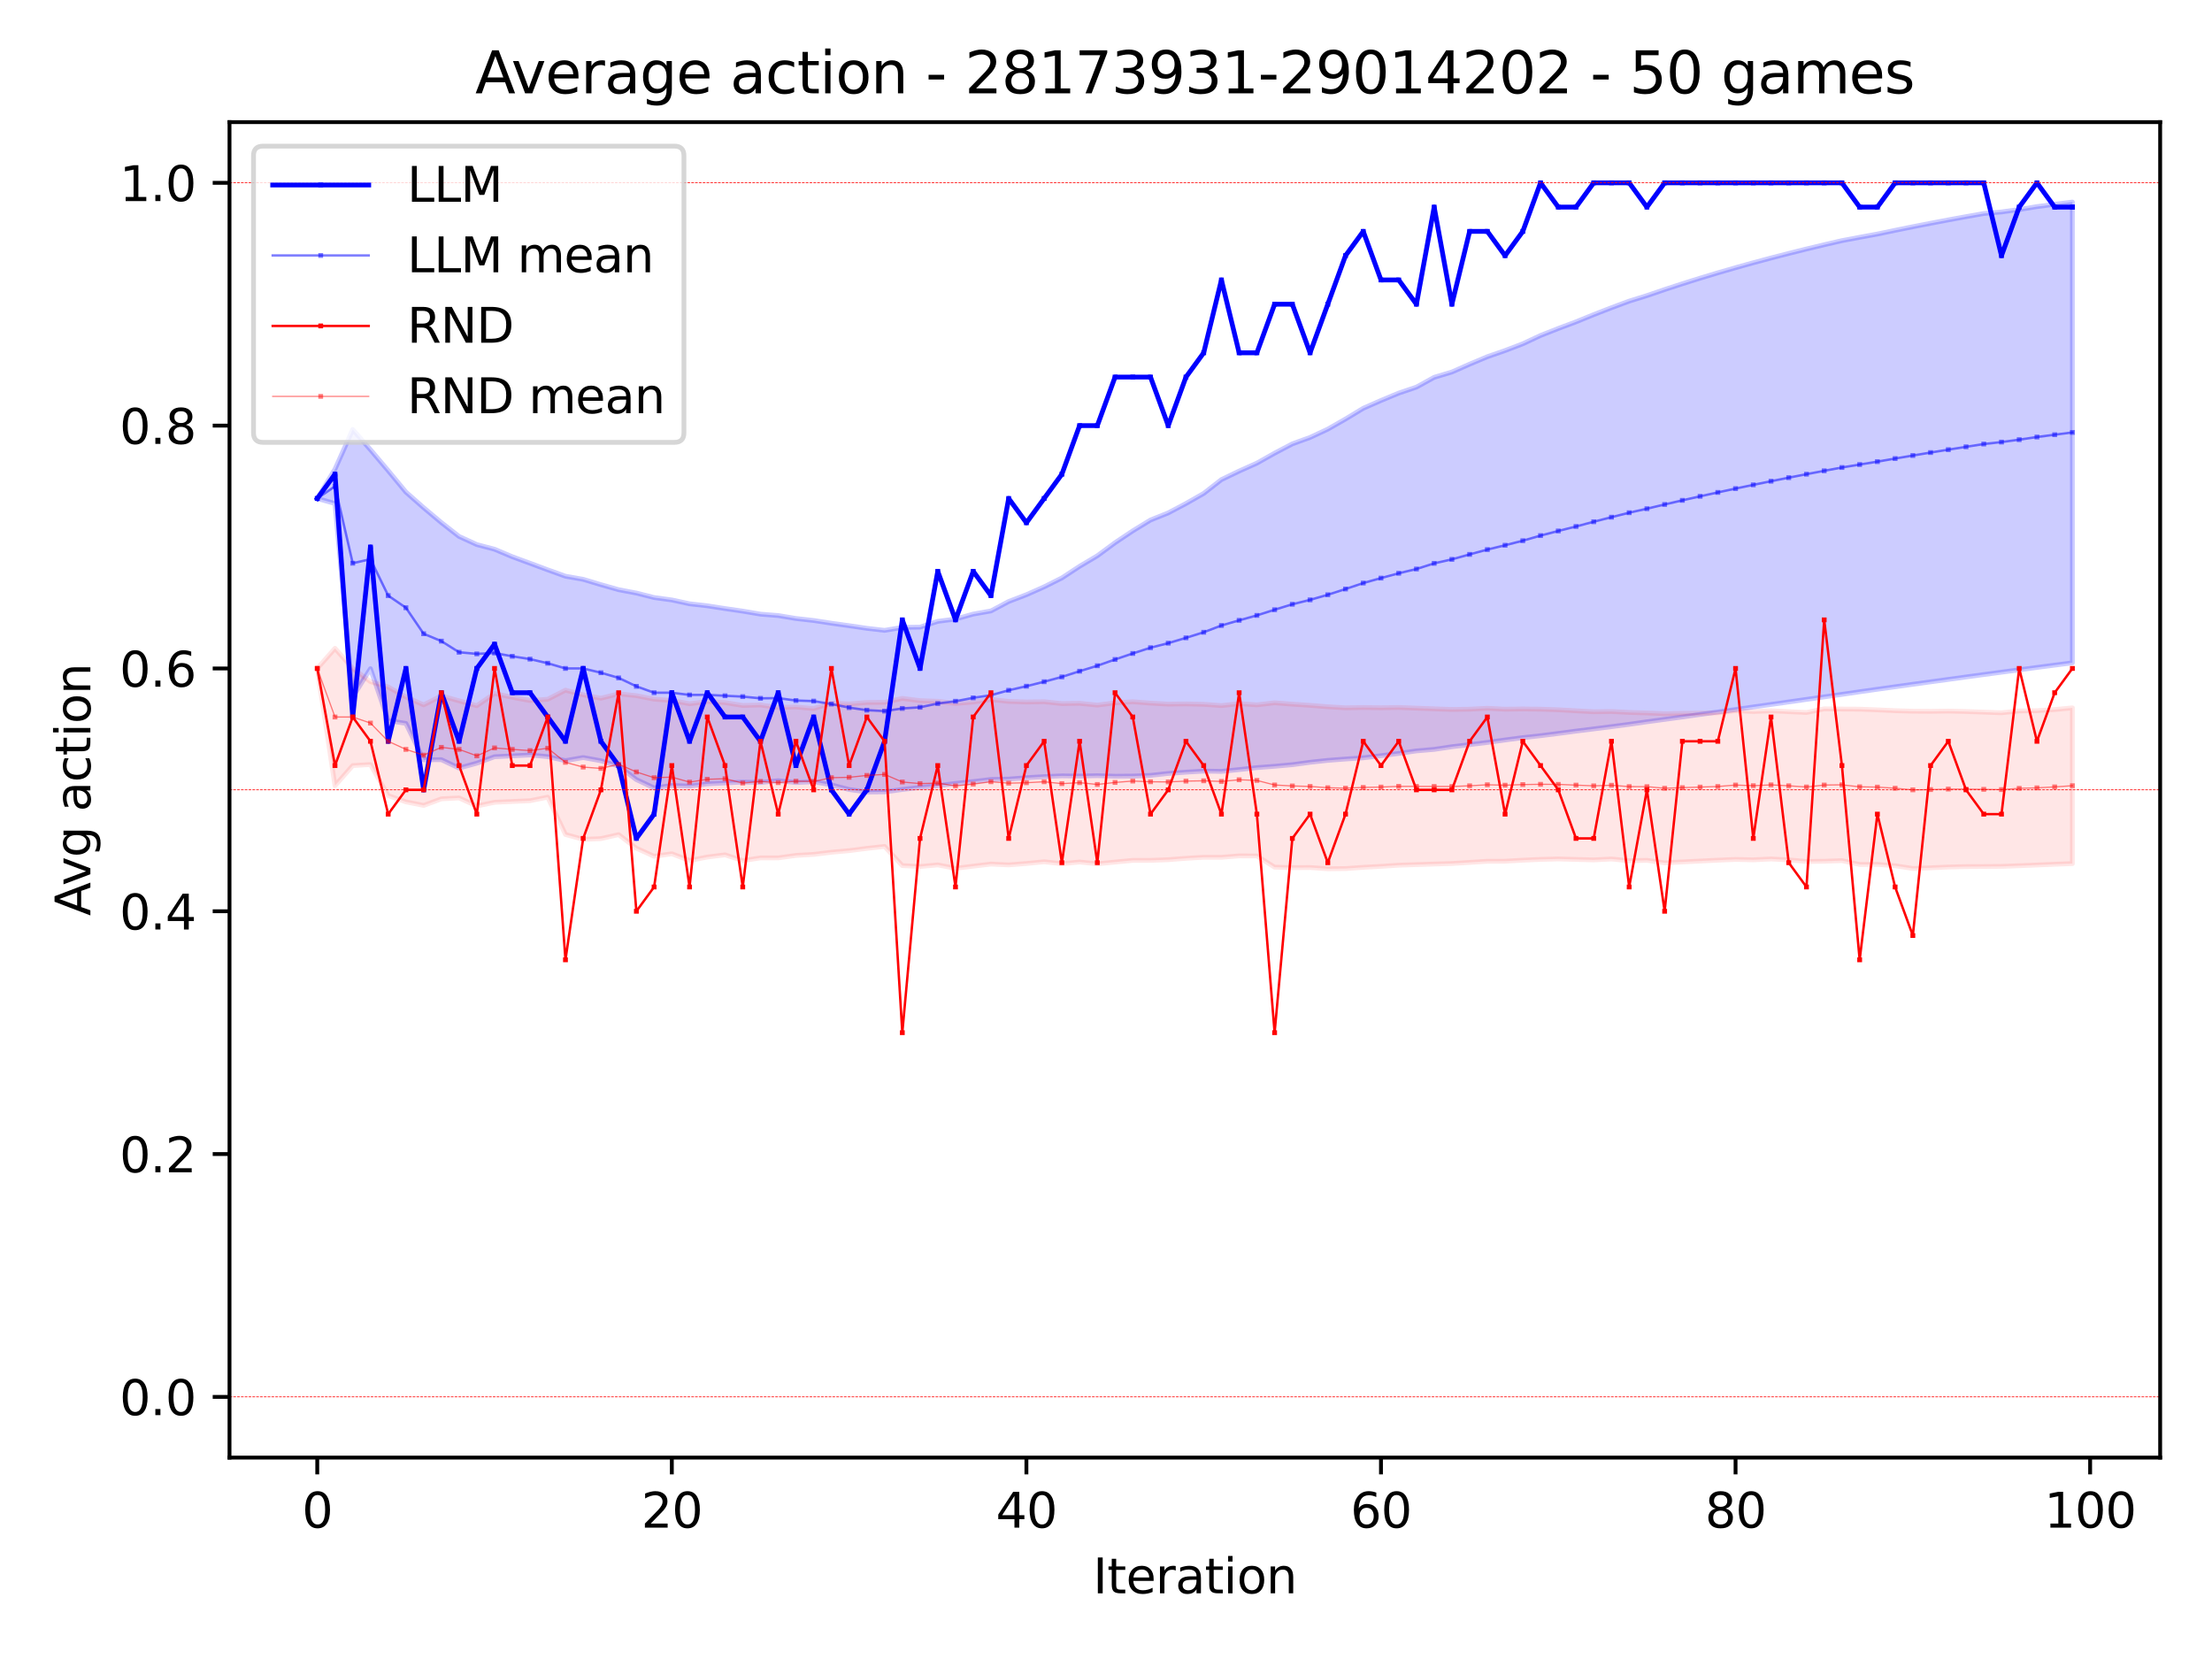 <?xml version="1.0" encoding="utf-8" standalone="no"?>
<!DOCTYPE svg PUBLIC "-//W3C//DTD SVG 1.1//EN"
  "http://www.w3.org/Graphics/SVG/1.1/DTD/svg11.dtd">
<svg xmlns:xlink="http://www.w3.org/1999/xlink" width="460.8pt" height="345.6pt" viewBox="0 0 460.8 345.6" xmlns="http://www.w3.org/2000/svg" version="1.1">
 <defs>
  <style type="text/css">*{stroke-linejoin: round; stroke-linecap: butt}</style>
 </defs>
 <g id="figure_1">
  <g id="patch_1">
   <path d="M 0 345.6 
L 460.8 345.6 
L 460.8 0 
L 0 0 
z
" style="fill: #ffffff"/>
  </g>
  <g id="axes_1">
   <g id="patch_2">
    <path d="M 47.81 303.64 
L 450 303.64 
L 450 25.44 
L 47.81 25.44 
z
" style="fill: #ffffff"/>
   </g>
   <g id="PolyCollection_1">
    <defs>
     <path id="m790e57e0b3" d="M 66.091 -241.758 
L 66.091 -241.758 
L 69.785 -247.864 
L 73.478 -256.128 
L 77.171 -251.921 
L 80.864 -247.564 
L 84.557 -243.096 
L 88.251 -239.837 
L 91.944 -236.738 
L 95.637 -233.849 
L 99.33 -232.157 
L 103.023 -231.181 
L 106.717 -229.624 
L 110.41 -228.268 
L 114.103 -226.892 
L 117.796 -225.564 
L 121.489 -224.913 
L 125.183 -223.804 
L 128.876 -222.756 
L 132.569 -222.057 
L 136.262 -221.122 
L 139.955 -220.62 
L 143.649 -219.817 
L 147.342 -219.401 
L 151.035 -218.825 
L 154.728 -218.288 
L 158.421 -217.665 
L 162.115 -217.37 
L 165.808 -216.754 
L 169.501 -216.34 
L 173.194 -215.773 
L 176.888 -215.255 
L 180.581 -214.713 
L 184.274 -214.286 
L 187.967 -214.906 
L 191.66 -214.953 
L 195.354 -216.163 
L 199.047 -216.636 
L 202.74 -217.677 
L 206.433 -218.327 
L 210.126 -220.297 
L 213.82 -221.711 
L 217.513 -223.352 
L 221.206 -225.203 
L 224.899 -227.627 
L 228.592 -229.82 
L 232.286 -232.545 
L 235.979 -235.016 
L 239.672 -237.273 
L 243.365 -238.756 
L 247.058 -240.707 
L 250.752 -242.811 
L 254.445 -245.692 
L 258.138 -247.466 
L 261.831 -249.123 
L 265.524 -251.199 
L 269.218 -253.138 
L 272.911 -254.477 
L 276.604 -256.201 
L 280.297 -258.315 
L 283.99 -260.548 
L 287.684 -262.173 
L 291.377 -263.708 
L 295.07 -264.958 
L 298.763 -266.997 
L 302.456 -268.102 
L 306.15 -269.739 
L 309.843 -271.292 
L 313.536 -272.576 
L 317.229 -273.987 
L 320.922 -275.717 
L 324.616 -277.171 
L 328.309 -278.558 
L 332.002 -280.063 
L 335.695 -281.499 
L 339.389 -282.872 
L 343.082 -284.02 
L 346.775 -285.282 
L 350.468 -286.491 
L 354.161 -287.652 
L 357.855 -288.766 
L 361.548 -289.837 
L 365.241 -290.867 
L 368.934 -291.857 
L 372.627 -292.811 
L 376.321 -293.731 
L 380.014 -294.617 
L 383.707 -295.471 
L 387.4 -296.17 
L 391.093 -296.845 
L 394.787 -297.619 
L 398.48 -298.367 
L 402.173 -299.09 
L 405.866 -299.79 
L 409.559 -300.468 
L 413.253 -301.123 
L 416.946 -301.446 
L 420.639 -301.959 
L 424.332 -302.562 
L 428.025 -303.042 
L 431.719 -303.508 
L 431.719 -207.524 
L 431.719 -207.524 
L 428.025 -207.042 
L 424.332 -206.555 
L 420.639 -206.066 
L 416.946 -205.57 
L 413.253 -205.075 
L 409.559 -204.573 
L 405.866 -204.068 
L 402.173 -203.559 
L 398.48 -203.048 
L 394.787 -202.533 
L 391.093 -202.017 
L 387.4 -201.487 
L 383.707 -200.952 
L 380.014 -200.428 
L 376.321 -199.902 
L 372.627 -199.376 
L 368.934 -198.85 
L 365.241 -198.325 
L 361.548 -197.801 
L 357.855 -197.279 
L 354.161 -196.761 
L 350.468 -196.247 
L 346.775 -195.738 
L 343.082 -195.237 
L 339.389 -194.709 
L 335.695 -194.225 
L 332.002 -193.753 
L 328.309 -193.296 
L 324.616 -192.809 
L 320.922 -192.336 
L 317.229 -191.936 
L 313.536 -191.451 
L 309.843 -190.935 
L 306.15 -190.479 
L 302.456 -190.045 
L 298.763 -189.49 
L 295.07 -189.173 
L 291.377 -188.643 
L 287.684 -188.175 
L 283.99 -187.729 
L 280.297 -187.48 
L 276.604 -187.198 
L 272.911 -186.799 
L 269.218 -186.3 
L 265.524 -185.966 
L 261.831 -185.685 
L 258.138 -185.278 
L 254.445 -184.908 
L 250.752 -184.966 
L 247.058 -184.742 
L 243.365 -184.475 
L 239.672 -184.069 
L 235.979 -183.928 
L 232.286 -183.895 
L 228.592 -184.005 
L 224.899 -183.925 
L 221.206 -183.969 
L 217.513 -183.81 
L 213.82 -183.588 
L 210.126 -183.3 
L 206.433 -183.221 
L 202.74 -182.779 
L 199.047 -182.395 
L 195.354 -181.926 
L 191.66 -181.563 
L 187.967 -181.134 
L 184.274 -180.636 
L 180.581 -180.601 
L 176.888 -181.13 
L 173.194 -182.091 
L 169.501 -182.757 
L 165.808 -182.58 
L 162.115 -182.968 
L 158.421 -182.585 
L 154.728 -182.679 
L 151.035 -182.495 
L 147.342 -182.305 
L 143.649 -181.848 
L 139.955 -181.965 
L 136.262 -181.463 
L 132.569 -183.191 
L 128.876 -186.012 
L 125.183 -187.113 
L 121.489 -187.789 
L 117.796 -187.137 
L 114.103 -187.978 
L 110.41 -188.325 
L 106.717 -188.136 
L 103.023 -187.958 
L 99.33 -186.615 
L 95.637 -185.597 
L 91.944 -187.345 
L 88.251 -187.317 
L 84.557 -194.897 
L 80.864 -195.487 
L 77.171 -206.304 
L 73.478 -200.411 
L 69.785 -240.711 
L 66.091 -241.758 
z
" style="stroke: #0000ff; stroke-opacity: 0.2"/>
    </defs>
    <g clip-path="url(#p85790a4267)">
     <use xlink:href="#m790e57e0b3" x="0" y="345.6" style="fill: #0000ff; fill-opacity: 0.2; stroke: #0000ff; stroke-opacity: 0.2"/>
    </g>
   </g>
   <g id="PolyCollection_2">
    <defs>
     <path id="ma662b5bb5e" d="M 66.091 -206.351 
L 66.091 -206.351 
L 69.785 -210.541 
L 73.478 -206.351 
L 77.171 -203.608 
L 80.864 -202.487 
L 84.557 -200.417 
L 88.251 -198.757 
L 91.944 -200.642 
L 95.637 -199.607 
L 99.33 -198.59 
L 103.023 -201.128 
L 106.717 -200.346 
L 110.41 -199.666 
L 114.103 -199.931 
L 117.796 -201.83 
L 121.489 -200.86 
L 125.183 -200.148 
L 128.876 -201.067 
L 132.569 -200.679 
L 136.262 -199.959 
L 139.955 -199.674 
L 143.649 -198.995 
L 147.342 -199.459 
L 151.035 -199.233 
L 154.728 -198.639 
L 158.421 -198.738 
L 162.115 -198.232 
L 165.808 -198.333 
L 169.501 -197.995 
L 173.194 -199.123 
L 176.888 -198.95 
L 180.581 -199.257 
L 184.274 -199.285 
L 187.967 -200.117 
L 191.66 -199.638 
L 195.354 -199.505 
L 199.047 -199.055 
L 202.74 -199.358 
L 206.433 -199.893 
L 210.126 -199.479 
L 213.82 -199.364 
L 217.513 -199.416 
L 221.206 -199.024 
L 224.899 -199.083 
L 228.592 -198.712 
L 232.286 -199.184 
L 235.979 -199.413 
L 239.672 -199.123 
L 243.365 -198.918 
L 247.058 -198.966 
L 250.752 -198.874 
L 254.445 -198.613 
L 258.138 -199.014 
L 261.831 -198.761 
L 265.524 -199.194 
L 269.218 -198.904 
L 272.911 -198.666 
L 276.604 -198.373 
L 280.297 -198.149 
L 283.99 -198.217 
L 287.684 -198.163 
L 291.377 -198.225 
L 295.07 -198.081 
L 298.763 -197.94 
L 302.456 -197.803 
L 306.15 -197.864 
L 309.843 -198.053 
L 313.536 -197.861 
L 317.229 -197.915 
L 320.922 -197.864 
L 324.616 -197.736 
L 328.309 -197.527 
L 332.002 -197.322 
L 335.695 -197.379 
L 339.389 -197.187 
L 343.082 -197.075 
L 346.775 -196.921 
L 350.468 -196.985 
L 354.161 -197.046 
L 357.855 -197.105 
L 361.548 -197.555 
L 365.241 -197.373 
L 368.934 -197.531 
L 372.627 -197.346 
L 376.321 -197.175 
L 380.014 -197.939 
L 383.707 -197.899 
L 387.4 -197.867 
L 391.093 -197.722 
L 394.787 -197.55 
L 398.48 -197.442 
L 402.173 -197.415 
L 405.866 -197.468 
L 409.559 -197.379 
L 413.253 -197.246 
L 416.946 -197.116 
L 420.639 -197.498 
L 424.332 -197.545 
L 428.025 -197.787 
L 431.719 -198.141 
L 431.719 -165.699 
L 431.719 -165.699 
L 428.025 -165.559 
L 424.332 -165.401 
L 420.639 -165.248 
L 416.946 -165.109 
L 413.253 -165.087 
L 409.559 -165.064 
L 405.866 -164.978 
L 402.173 -164.815 
L 398.48 -164.678 
L 394.787 -165.244 
L 391.093 -165.534 
L 387.4 -165.517 
L 383.707 -166.314 
L 380.014 -166.181 
L 376.321 -166.135 
L 372.627 -166.46 
L 368.934 -166.661 
L 365.241 -166.475 
L 361.548 -166.563 
L 357.855 -166.406 
L 354.161 -166.226 
L 350.468 -166.043 
L 346.775 -165.856 
L 343.082 -166.376 
L 339.389 -166.281 
L 335.695 -166.655 
L 332.002 -166.461 
L 328.309 -166.56 
L 324.616 -166.664 
L 320.922 -166.568 
L 317.229 -166.404 
L 313.536 -166.193 
L 309.843 -166.181 
L 306.15 -165.943 
L 302.456 -165.718 
L 298.763 -165.603 
L 295.07 -165.484 
L 291.377 -165.363 
L 287.684 -165.118 
L 283.99 -164.914 
L 280.297 -164.657 
L 276.604 -164.619 
L 272.911 -164.873 
L 269.218 -164.842 
L 265.524 -164.949 
L 261.831 -167.293 
L 258.138 -167.305 
L 254.445 -167.008 
L 250.752 -167.014 
L 247.058 -166.796 
L 243.365 -166.505 
L 239.672 -166.37 
L 235.979 -166.366 
L 232.286 -166.015 
L 228.592 -165.656 
L 224.899 -166.026 
L 221.206 -165.684 
L 217.513 -166.076 
L 213.82 -165.717 
L 210.126 -165.423 
L 206.433 -165.599 
L 202.74 -165.158 
L 199.047 -164.706 
L 195.354 -165.425 
L 191.66 -165.083 
L 187.967 -165.276 
L 184.274 -169.273 
L 180.581 -168.869 
L 176.888 -168.391 
L 173.194 -168.055 
L 169.501 -167.613 
L 165.808 -167.4 
L 162.115 -166.886 
L 158.421 -166.883 
L 154.728 -166.314 
L 151.035 -167.524 
L 147.342 -167.06 
L 143.649 -166.343 
L 139.955 -167.745 
L 136.262 -167.219 
L 132.569 -168.895 
L 128.876 -171.732 
L 125.183 -170.898 
L 121.489 -170.744 
L 117.796 -171.755 
L 114.103 -179.532 
L 110.41 -178.795 
L 106.717 -178.635 
L 103.023 -178.466 
L 99.33 -177.693 
L 95.637 -179.374 
L 91.944 -179.182 
L 88.251 -177.815 
L 84.557 -178.563 
L 80.864 -179.866 
L 77.171 -186.332 
L 73.478 -186.118 
L 69.785 -181.928 
L 66.091 -206.351 
z
" style="stroke: #ff0000; stroke-opacity: 0.1"/>
    </defs>
    <g clip-path="url(#p85790a4267)">
     <use xlink:href="#ma662b5bb5e" x="0" y="345.6" style="fill: #ff0000; fill-opacity: 0.1; stroke: #ff0000; stroke-opacity: 0.1"/>
    </g>
   </g>
   <g id="matplotlib.axis_1">
    <g id="xtick_1">
     <g id="line2d_1">
      <defs>
       <path id="m0699704424" d="M 0 0 
L 0 3.5 
" style="stroke: #000000; stroke-width: 0.8"/>
      </defs>
      <g>
       <use xlink:href="#m0699704424" x="66.091" y="303.64" style="stroke: #000000; stroke-width: 0.8"/>
      </g>
     </g>
     <g id="text_1">
      <!-- 0 -->
      <g transform="translate(62.91 318.238) scale(0.1 -0.1)">
       <defs>
        <path id="DejaVuSans-30" d="M 2034 4250 
Q 1547 4250 1301 3770 
Q 1056 3291 1056 2328 
Q 1056 1369 1301 889 
Q 1547 409 2034 409 
Q 2525 409 2770 889 
Q 3016 1369 3016 2328 
Q 3016 3291 2770 3770 
Q 2525 4250 2034 4250 
z
M 2034 4750 
Q 2819 4750 3233 4129 
Q 3647 3509 3647 2328 
Q 3647 1150 3233 529 
Q 2819 -91 2034 -91 
Q 1250 -91 836 529 
Q 422 1150 422 2328 
Q 422 3509 836 4129 
Q 1250 4750 2034 4750 
z
" transform="scale(0.016)"/>
       </defs>
       <use xlink:href="#DejaVuSans-30"/>
      </g>
     </g>
    </g>
    <g id="xtick_2">
     <g id="line2d_2">
      <g>
       <use xlink:href="#m0699704424" x="139.955" y="303.64" style="stroke: #000000; stroke-width: 0.8"/>
      </g>
     </g>
     <g id="text_2">
      <!-- 20 -->
      <g transform="translate(133.593 318.238) scale(0.1 -0.1)">
       <defs>
        <path id="DejaVuSans-32" d="M 1228 531 
L 3431 531 
L 3431 0 
L 469 0 
L 469 531 
Q 828 903 1448 1529 
Q 2069 2156 2228 2338 
Q 2531 2678 2651 2914 
Q 2772 3150 2772 3378 
Q 2772 3750 2511 3984 
Q 2250 4219 1831 4219 
Q 1534 4219 1204 4116 
Q 875 4013 500 3803 
L 500 4441 
Q 881 4594 1212 4672 
Q 1544 4750 1819 4750 
Q 2544 4750 2975 4387 
Q 3406 4025 3406 3419 
Q 3406 3131 3298 2873 
Q 3191 2616 2906 2266 
Q 2828 2175 2409 1742 
Q 1991 1309 1228 531 
z
" transform="scale(0.016)"/>
       </defs>
       <use xlink:href="#DejaVuSans-32"/>
       <use xlink:href="#DejaVuSans-30" x="63.623"/>
      </g>
     </g>
    </g>
    <g id="xtick_3">
     <g id="line2d_3">
      <g>
       <use xlink:href="#m0699704424" x="213.82" y="303.64" style="stroke: #000000; stroke-width: 0.8"/>
      </g>
     </g>
     <g id="text_3">
      <!-- 40 -->
      <g transform="translate(207.457 318.238) scale(0.1 -0.1)">
       <defs>
        <path id="DejaVuSans-34" d="M 2419 4116 
L 825 1625 
L 2419 1625 
L 2419 4116 
z
M 2253 4666 
L 3047 4666 
L 3047 1625 
L 3713 1625 
L 3713 1100 
L 3047 1100 
L 3047 0 
L 2419 0 
L 2419 1100 
L 313 1100 
L 313 1709 
L 2253 4666 
z
" transform="scale(0.016)"/>
       </defs>
       <use xlink:href="#DejaVuSans-34"/>
       <use xlink:href="#DejaVuSans-30" x="63.623"/>
      </g>
     </g>
    </g>
    <g id="xtick_4">
     <g id="line2d_4">
      <g>
       <use xlink:href="#m0699704424" x="287.684" y="303.64" style="stroke: #000000; stroke-width: 0.8"/>
      </g>
     </g>
     <g id="text_4">
      <!-- 60 -->
      <g transform="translate(281.321 318.238) scale(0.1 -0.1)">
       <defs>
        <path id="DejaVuSans-36" d="M 2113 2584 
Q 1688 2584 1439 2293 
Q 1191 2003 1191 1497 
Q 1191 994 1439 701 
Q 1688 409 2113 409 
Q 2538 409 2786 701 
Q 3034 994 3034 1497 
Q 3034 2003 2786 2293 
Q 2538 2584 2113 2584 
z
M 3366 4563 
L 3366 3988 
Q 3128 4100 2886 4159 
Q 2644 4219 2406 4219 
Q 1781 4219 1451 3797 
Q 1122 3375 1075 2522 
Q 1259 2794 1537 2939 
Q 1816 3084 2150 3084 
Q 2853 3084 3261 2657 
Q 3669 2231 3669 1497 
Q 3669 778 3244 343 
Q 2819 -91 2113 -91 
Q 1303 -91 875 529 
Q 447 1150 447 2328 
Q 447 3434 972 4092 
Q 1497 4750 2381 4750 
Q 2619 4750 2861 4703 
Q 3103 4656 3366 4563 
z
" transform="scale(0.016)"/>
       </defs>
       <use xlink:href="#DejaVuSans-36"/>
       <use xlink:href="#DejaVuSans-30" x="63.623"/>
      </g>
     </g>
    </g>
    <g id="xtick_5">
     <g id="line2d_5">
      <g>
       <use xlink:href="#m0699704424" x="361.548" y="303.64" style="stroke: #000000; stroke-width: 0.8"/>
      </g>
     </g>
     <g id="text_5">
      <!-- 80 -->
      <g transform="translate(355.185 318.238) scale(0.1 -0.1)">
       <defs>
        <path id="DejaVuSans-38" d="M 2034 2216 
Q 1584 2216 1326 1975 
Q 1069 1734 1069 1313 
Q 1069 891 1326 650 
Q 1584 409 2034 409 
Q 2484 409 2743 651 
Q 3003 894 3003 1313 
Q 3003 1734 2745 1975 
Q 2488 2216 2034 2216 
z
M 1403 2484 
Q 997 2584 770 2862 
Q 544 3141 544 3541 
Q 544 4100 942 4425 
Q 1341 4750 2034 4750 
Q 2731 4750 3128 4425 
Q 3525 4100 3525 3541 
Q 3525 3141 3298 2862 
Q 3072 2584 2669 2484 
Q 3125 2378 3379 2068 
Q 3634 1759 3634 1313 
Q 3634 634 3220 271 
Q 2806 -91 2034 -91 
Q 1263 -91 848 271 
Q 434 634 434 1313 
Q 434 1759 690 2068 
Q 947 2378 1403 2484 
z
M 1172 3481 
Q 1172 3119 1398 2916 
Q 1625 2713 2034 2713 
Q 2441 2713 2670 2916 
Q 2900 3119 2900 3481 
Q 2900 3844 2670 4047 
Q 2441 4250 2034 4250 
Q 1625 4250 1398 4047 
Q 1172 3844 1172 3481 
z
" transform="scale(0.016)"/>
       </defs>
       <use xlink:href="#DejaVuSans-38"/>
       <use xlink:href="#DejaVuSans-30" x="63.623"/>
      </g>
     </g>
    </g>
    <g id="xtick_6">
     <g id="line2d_6">
      <g>
       <use xlink:href="#m0699704424" x="435.412" y="303.64" style="stroke: #000000; stroke-width: 0.8"/>
      </g>
     </g>
     <g id="text_6">
      <!-- 100 -->
      <g transform="translate(425.868 318.238) scale(0.1 -0.1)">
       <defs>
        <path id="DejaVuSans-31" d="M 794 531 
L 1825 531 
L 1825 4091 
L 703 3866 
L 703 4441 
L 1819 4666 
L 2450 4666 
L 2450 531 
L 3481 531 
L 3481 0 
L 794 0 
L 794 531 
z
" transform="scale(0.016)"/>
       </defs>
       <use xlink:href="#DejaVuSans-31"/>
       <use xlink:href="#DejaVuSans-30" x="63.623"/>
       <use xlink:href="#DejaVuSans-30" x="127.246"/>
      </g>
     </g>
    </g>
    <g id="text_7">
     <!-- Iteration -->
     <g transform="translate(227.696 331.917) scale(0.1 -0.1)">
      <defs>
       <path id="DejaVuSans-49" d="M 628 4666 
L 1259 4666 
L 1259 0 
L 628 0 
L 628 4666 
z
" transform="scale(0.016)"/>
       <path id="DejaVuSans-74" d="M 1172 4494 
L 1172 3500 
L 2356 3500 
L 2356 3053 
L 1172 3053 
L 1172 1153 
Q 1172 725 1289 603 
Q 1406 481 1766 481 
L 2356 481 
L 2356 0 
L 1766 0 
Q 1100 0 847 248 
Q 594 497 594 1153 
L 594 3053 
L 172 3053 
L 172 3500 
L 594 3500 
L 594 4494 
L 1172 4494 
z
" transform="scale(0.016)"/>
       <path id="DejaVuSans-65" d="M 3597 1894 
L 3597 1613 
L 953 1613 
Q 991 1019 1311 708 
Q 1631 397 2203 397 
Q 2534 397 2845 478 
Q 3156 559 3463 722 
L 3463 178 
Q 3153 47 2828 -22 
Q 2503 -91 2169 -91 
Q 1331 -91 842 396 
Q 353 884 353 1716 
Q 353 2575 817 3079 
Q 1281 3584 2069 3584 
Q 2775 3584 3186 3129 
Q 3597 2675 3597 1894 
z
M 3022 2063 
Q 3016 2534 2758 2815 
Q 2500 3097 2075 3097 
Q 1594 3097 1305 2825 
Q 1016 2553 972 2059 
L 3022 2063 
z
" transform="scale(0.016)"/>
       <path id="DejaVuSans-72" d="M 2631 2963 
Q 2534 3019 2420 3045 
Q 2306 3072 2169 3072 
Q 1681 3072 1420 2755 
Q 1159 2438 1159 1844 
L 1159 0 
L 581 0 
L 581 3500 
L 1159 3500 
L 1159 2956 
Q 1341 3275 1631 3429 
Q 1922 3584 2338 3584 
Q 2397 3584 2469 3576 
Q 2541 3569 2628 3553 
L 2631 2963 
z
" transform="scale(0.016)"/>
       <path id="DejaVuSans-61" d="M 2194 1759 
Q 1497 1759 1228 1600 
Q 959 1441 959 1056 
Q 959 750 1161 570 
Q 1363 391 1709 391 
Q 2188 391 2477 730 
Q 2766 1069 2766 1631 
L 2766 1759 
L 2194 1759 
z
M 3341 1997 
L 3341 0 
L 2766 0 
L 2766 531 
Q 2569 213 2275 61 
Q 1981 -91 1556 -91 
Q 1019 -91 701 211 
Q 384 513 384 1019 
Q 384 1609 779 1909 
Q 1175 2209 1959 2209 
L 2766 2209 
L 2766 2266 
Q 2766 2663 2505 2880 
Q 2244 3097 1772 3097 
Q 1472 3097 1187 3025 
Q 903 2953 641 2809 
L 641 3341 
Q 956 3463 1253 3523 
Q 1550 3584 1831 3584 
Q 2591 3584 2966 3190 
Q 3341 2797 3341 1997 
z
" transform="scale(0.016)"/>
       <path id="DejaVuSans-69" d="M 603 3500 
L 1178 3500 
L 1178 0 
L 603 0 
L 603 3500 
z
M 603 4863 
L 1178 4863 
L 1178 4134 
L 603 4134 
L 603 4863 
z
" transform="scale(0.016)"/>
       <path id="DejaVuSans-6f" d="M 1959 3097 
Q 1497 3097 1228 2736 
Q 959 2375 959 1747 
Q 959 1119 1226 758 
Q 1494 397 1959 397 
Q 2419 397 2687 759 
Q 2956 1122 2956 1747 
Q 2956 2369 2687 2733 
Q 2419 3097 1959 3097 
z
M 1959 3584 
Q 2709 3584 3137 3096 
Q 3566 2609 3566 1747 
Q 3566 888 3137 398 
Q 2709 -91 1959 -91 
Q 1206 -91 779 398 
Q 353 888 353 1747 
Q 353 2609 779 3096 
Q 1206 3584 1959 3584 
z
" transform="scale(0.016)"/>
       <path id="DejaVuSans-6e" d="M 3513 2113 
L 3513 0 
L 2938 0 
L 2938 2094 
Q 2938 2591 2744 2837 
Q 2550 3084 2163 3084 
Q 1697 3084 1428 2787 
Q 1159 2491 1159 1978 
L 1159 0 
L 581 0 
L 581 3500 
L 1159 3500 
L 1159 2956 
Q 1366 3272 1645 3428 
Q 1925 3584 2291 3584 
Q 2894 3584 3203 3211 
Q 3513 2838 3513 2113 
z
" transform="scale(0.016)"/>
      </defs>
      <use xlink:href="#DejaVuSans-49"/>
      <use xlink:href="#DejaVuSans-74" x="29.492"/>
      <use xlink:href="#DejaVuSans-65" x="68.701"/>
      <use xlink:href="#DejaVuSans-72" x="130.225"/>
      <use xlink:href="#DejaVuSans-61" x="171.338"/>
      <use xlink:href="#DejaVuSans-74" x="232.617"/>
      <use xlink:href="#DejaVuSans-69" x="271.826"/>
      <use xlink:href="#DejaVuSans-6f" x="299.609"/>
      <use xlink:href="#DejaVuSans-6e" x="360.791"/>
     </g>
    </g>
   </g>
   <g id="matplotlib.axis_2">
    <g id="ytick_1">
     <g id="line2d_7">
      <defs>
       <path id="mce9f26db72" d="M 0 0 
L -3.5 0 
" style="stroke: #000000; stroke-width: 0.8"/>
      </defs>
      <g>
       <use xlink:href="#mce9f26db72" x="47.81" y="290.995" style="stroke: #000000; stroke-width: 0.8"/>
      </g>
     </g>
     <g id="text_8">
      <!-- 0.0 -->
      <g transform="translate(24.907 294.794) scale(0.1 -0.1)">
       <defs>
        <path id="DejaVuSans-2e" d="M 684 794 
L 1344 794 
L 1344 0 
L 684 0 
L 684 794 
z
" transform="scale(0.016)"/>
       </defs>
       <use xlink:href="#DejaVuSans-30"/>
       <use xlink:href="#DejaVuSans-2e" x="63.623"/>
       <use xlink:href="#DejaVuSans-30" x="95.41"/>
      </g>
     </g>
    </g>
    <g id="ytick_2">
     <g id="line2d_8">
      <g>
       <use xlink:href="#mce9f26db72" x="47.81" y="240.413" style="stroke: #000000; stroke-width: 0.8"/>
      </g>
     </g>
     <g id="text_9">
      <!-- 0.2 -->
      <g transform="translate(24.907 244.212) scale(0.1 -0.1)">
       <use xlink:href="#DejaVuSans-30"/>
       <use xlink:href="#DejaVuSans-2e" x="63.623"/>
       <use xlink:href="#DejaVuSans-32" x="95.41"/>
      </g>
     </g>
    </g>
    <g id="ytick_3">
     <g id="line2d_9">
      <g>
       <use xlink:href="#mce9f26db72" x="47.81" y="189.831" style="stroke: #000000; stroke-width: 0.8"/>
      </g>
     </g>
     <g id="text_10">
      <!-- 0.4 -->
      <g transform="translate(24.907 193.63) scale(0.1 -0.1)">
       <use xlink:href="#DejaVuSans-30"/>
       <use xlink:href="#DejaVuSans-2e" x="63.623"/>
       <use xlink:href="#DejaVuSans-34" x="95.41"/>
      </g>
     </g>
    </g>
    <g id="ytick_4">
     <g id="line2d_10">
      <g>
       <use xlink:href="#mce9f26db72" x="47.81" y="139.249" style="stroke: #000000; stroke-width: 0.8"/>
      </g>
     </g>
     <g id="text_11">
      <!-- 0.6 -->
      <g transform="translate(24.907 143.048) scale(0.1 -0.1)">
       <use xlink:href="#DejaVuSans-30"/>
       <use xlink:href="#DejaVuSans-2e" x="63.623"/>
       <use xlink:href="#DejaVuSans-36" x="95.41"/>
      </g>
     </g>
    </g>
    <g id="ytick_5">
     <g id="line2d_11">
      <g>
       <use xlink:href="#mce9f26db72" x="47.81" y="88.667" style="stroke: #000000; stroke-width: 0.8"/>
      </g>
     </g>
     <g id="text_12">
      <!-- 0.8 -->
      <g transform="translate(24.907 92.466) scale(0.1 -0.1)">
       <use xlink:href="#DejaVuSans-30"/>
       <use xlink:href="#DejaVuSans-2e" x="63.623"/>
       <use xlink:href="#DejaVuSans-38" x="95.41"/>
      </g>
     </g>
    </g>
    <g id="ytick_6">
     <g id="line2d_12">
      <g>
       <use xlink:href="#mce9f26db72" x="47.81" y="38.085" style="stroke: #000000; stroke-width: 0.8"/>
      </g>
     </g>
     <g id="text_13">
      <!-- 1.0 -->
      <g transform="translate(24.907 41.885) scale(0.1 -0.1)">
       <use xlink:href="#DejaVuSans-31"/>
       <use xlink:href="#DejaVuSans-2e" x="63.623"/>
       <use xlink:href="#DejaVuSans-30" x="95.41"/>
      </g>
     </g>
    </g>
    <g id="text_14">
     <!-- Avg action -->
     <g transform="translate(18.827 190.78) rotate(-90) scale(0.1 -0.1)">
      <defs>
       <path id="DejaVuSans-41" d="M 2188 4044 
L 1331 1722 
L 3047 1722 
L 2188 4044 
z
M 1831 4666 
L 2547 4666 
L 4325 0 
L 3669 0 
L 3244 1197 
L 1141 1197 
L 716 0 
L 50 0 
L 1831 4666 
z
" transform="scale(0.016)"/>
       <path id="DejaVuSans-76" d="M 191 3500 
L 800 3500 
L 1894 563 
L 2988 3500 
L 3597 3500 
L 2284 0 
L 1503 0 
L 191 3500 
z
" transform="scale(0.016)"/>
       <path id="DejaVuSans-67" d="M 2906 1791 
Q 2906 2416 2648 2759 
Q 2391 3103 1925 3103 
Q 1463 3103 1205 2759 
Q 947 2416 947 1791 
Q 947 1169 1205 825 
Q 1463 481 1925 481 
Q 2391 481 2648 825 
Q 2906 1169 2906 1791 
z
M 3481 434 
Q 3481 -459 3084 -895 
Q 2688 -1331 1869 -1331 
Q 1566 -1331 1297 -1286 
Q 1028 -1241 775 -1147 
L 775 -588 
Q 1028 -725 1275 -790 
Q 1522 -856 1778 -856 
Q 2344 -856 2625 -561 
Q 2906 -266 2906 331 
L 2906 616 
Q 2728 306 2450 153 
Q 2172 0 1784 0 
Q 1141 0 747 490 
Q 353 981 353 1791 
Q 353 2603 747 3093 
Q 1141 3584 1784 3584 
Q 2172 3584 2450 3431 
Q 2728 3278 2906 2969 
L 2906 3500 
L 3481 3500 
L 3481 434 
z
" transform="scale(0.016)"/>
       <path id="DejaVuSans-20" transform="scale(0.016)"/>
       <path id="DejaVuSans-63" d="M 3122 3366 
L 3122 2828 
Q 2878 2963 2633 3030 
Q 2388 3097 2138 3097 
Q 1578 3097 1268 2742 
Q 959 2388 959 1747 
Q 959 1106 1268 751 
Q 1578 397 2138 397 
Q 2388 397 2633 464 
Q 2878 531 3122 666 
L 3122 134 
Q 2881 22 2623 -34 
Q 2366 -91 2075 -91 
Q 1284 -91 818 406 
Q 353 903 353 1747 
Q 353 2603 823 3093 
Q 1294 3584 2113 3584 
Q 2378 3584 2631 3529 
Q 2884 3475 3122 3366 
z
" transform="scale(0.016)"/>
      </defs>
      <use xlink:href="#DejaVuSans-41"/>
      <use xlink:href="#DejaVuSans-76" x="62.533"/>
      <use xlink:href="#DejaVuSans-67" x="121.713"/>
      <use xlink:href="#DejaVuSans-20" x="185.189"/>
      <use xlink:href="#DejaVuSans-61" x="216.977"/>
      <use xlink:href="#DejaVuSans-63" x="278.256"/>
      <use xlink:href="#DejaVuSans-74" x="333.236"/>
      <use xlink:href="#DejaVuSans-69" x="372.445"/>
      <use xlink:href="#DejaVuSans-6f" x="400.229"/>
      <use xlink:href="#DejaVuSans-6e" x="461.41"/>
     </g>
    </g>
   </g>
   <g id="line2d_13">
    <path d="M 66.091 103.842 
L 69.785 98.784 
L 73.478 149.365 
L 77.171 113.958 
L 80.864 154.424 
L 84.557 139.249 
L 88.251 164.54 
L 91.944 144.307 
L 95.637 154.424 
L 99.33 139.249 
L 103.023 134.191 
L 106.717 144.307 
L 110.41 144.307 
L 114.103 149.365 
L 117.796 154.424 
L 121.489 139.249 
L 125.183 154.424 
L 128.876 159.482 
L 132.569 174.656 
L 136.262 169.598 
L 139.955 144.307 
L 143.649 154.424 
L 147.342 144.307 
L 151.035 149.365 
L 154.728 149.365 
L 158.421 154.424 
L 162.115 144.307 
L 165.808 159.482 
L 169.501 149.365 
L 173.194 164.54 
L 176.888 169.598 
L 180.581 164.54 
L 184.274 154.424 
L 187.967 129.133 
L 191.66 139.249 
L 195.354 119.016 
L 199.047 129.133 
L 202.74 119.016 
L 206.433 124.075 
L 210.126 103.842 
L 213.82 108.9 
L 217.513 103.842 
L 221.206 98.784 
L 224.899 88.667 
L 228.592 88.667 
L 232.286 78.551 
L 235.979 78.551 
L 239.672 78.551 
L 243.365 88.667 
L 247.058 78.551 
L 250.752 73.493 
L 254.445 58.318 
L 258.138 73.493 
L 261.831 73.493 
L 265.524 63.376 
L 269.218 63.376 
L 272.911 73.493 
L 276.604 63.376 
L 280.297 53.26 
L 283.99 48.202 
L 287.684 58.318 
L 291.377 58.318 
L 295.07 63.376 
L 298.763 43.144 
L 302.456 63.376 
L 306.15 48.202 
L 309.843 48.202 
L 313.536 53.26 
L 317.229 48.202 
L 320.922 38.085 
L 324.616 43.144 
L 328.309 43.144 
L 332.002 38.085 
L 335.695 38.085 
L 339.389 38.085 
L 343.082 43.144 
L 346.775 38.085 
L 350.468 38.085 
L 354.161 38.085 
L 357.855 38.085 
L 361.548 38.085 
L 365.241 38.085 
L 368.934 38.085 
L 372.627 38.085 
L 376.321 38.085 
L 380.014 38.085 
L 383.707 38.085 
L 387.4 43.144 
L 391.093 43.144 
L 394.787 38.085 
L 398.48 38.085 
L 402.173 38.085 
L 405.866 38.085 
L 409.559 38.085 
L 413.253 38.085 
L 416.946 53.26 
L 420.639 43.144 
L 424.332 38.085 
L 428.025 43.144 
L 431.719 43.144 
" clip-path="url(#p85790a4267)" style="fill: none; stroke: #0000ff; stroke-linecap: square"/>
    <defs>
     <path id="m4204e81148" d="M -0.5 0.5 
L 0.5 0.5 
L 0.5 -0.5 
L -0.5 -0.5 
z
"/>
    </defs>
    <g clip-path="url(#p85790a4267)">
     <use xlink:href="#m4204e81148" x="66.091" y="103.842" style="fill: #0000ff"/>
     <use xlink:href="#m4204e81148" x="69.785" y="98.784" style="fill: #0000ff"/>
     <use xlink:href="#m4204e81148" x="73.478" y="149.365" style="fill: #0000ff"/>
     <use xlink:href="#m4204e81148" x="77.171" y="113.958" style="fill: #0000ff"/>
     <use xlink:href="#m4204e81148" x="80.864" y="154.424" style="fill: #0000ff"/>
     <use xlink:href="#m4204e81148" x="84.557" y="139.249" style="fill: #0000ff"/>
     <use xlink:href="#m4204e81148" x="88.251" y="164.54" style="fill: #0000ff"/>
     <use xlink:href="#m4204e81148" x="91.944" y="144.307" style="fill: #0000ff"/>
     <use xlink:href="#m4204e81148" x="95.637" y="154.424" style="fill: #0000ff"/>
     <use xlink:href="#m4204e81148" x="99.33" y="139.249" style="fill: #0000ff"/>
     <use xlink:href="#m4204e81148" x="103.023" y="134.191" style="fill: #0000ff"/>
     <use xlink:href="#m4204e81148" x="106.717" y="144.307" style="fill: #0000ff"/>
     <use xlink:href="#m4204e81148" x="110.41" y="144.307" style="fill: #0000ff"/>
     <use xlink:href="#m4204e81148" x="114.103" y="149.365" style="fill: #0000ff"/>
     <use xlink:href="#m4204e81148" x="117.796" y="154.424" style="fill: #0000ff"/>
     <use xlink:href="#m4204e81148" x="121.489" y="139.249" style="fill: #0000ff"/>
     <use xlink:href="#m4204e81148" x="125.183" y="154.424" style="fill: #0000ff"/>
     <use xlink:href="#m4204e81148" x="128.876" y="159.482" style="fill: #0000ff"/>
     <use xlink:href="#m4204e81148" x="132.569" y="174.656" style="fill: #0000ff"/>
     <use xlink:href="#m4204e81148" x="136.262" y="169.598" style="fill: #0000ff"/>
     <use xlink:href="#m4204e81148" x="139.955" y="144.307" style="fill: #0000ff"/>
     <use xlink:href="#m4204e81148" x="143.649" y="154.424" style="fill: #0000ff"/>
     <use xlink:href="#m4204e81148" x="147.342" y="144.307" style="fill: #0000ff"/>
     <use xlink:href="#m4204e81148" x="151.035" y="149.365" style="fill: #0000ff"/>
     <use xlink:href="#m4204e81148" x="154.728" y="149.365" style="fill: #0000ff"/>
     <use xlink:href="#m4204e81148" x="158.421" y="154.424" style="fill: #0000ff"/>
     <use xlink:href="#m4204e81148" x="162.115" y="144.307" style="fill: #0000ff"/>
     <use xlink:href="#m4204e81148" x="165.808" y="159.482" style="fill: #0000ff"/>
     <use xlink:href="#m4204e81148" x="169.501" y="149.365" style="fill: #0000ff"/>
     <use xlink:href="#m4204e81148" x="173.194" y="164.54" style="fill: #0000ff"/>
     <use xlink:href="#m4204e81148" x="176.888" y="169.598" style="fill: #0000ff"/>
     <use xlink:href="#m4204e81148" x="180.581" y="164.54" style="fill: #0000ff"/>
     <use xlink:href="#m4204e81148" x="184.274" y="154.424" style="fill: #0000ff"/>
     <use xlink:href="#m4204e81148" x="187.967" y="129.133" style="fill: #0000ff"/>
     <use xlink:href="#m4204e81148" x="191.66" y="139.249" style="fill: #0000ff"/>
     <use xlink:href="#m4204e81148" x="195.354" y="119.016" style="fill: #0000ff"/>
     <use xlink:href="#m4204e81148" x="199.047" y="129.133" style="fill: #0000ff"/>
     <use xlink:href="#m4204e81148" x="202.74" y="119.016" style="fill: #0000ff"/>
     <use xlink:href="#m4204e81148" x="206.433" y="124.075" style="fill: #0000ff"/>
     <use xlink:href="#m4204e81148" x="210.126" y="103.842" style="fill: #0000ff"/>
     <use xlink:href="#m4204e81148" x="213.82" y="108.9" style="fill: #0000ff"/>
     <use xlink:href="#m4204e81148" x="217.513" y="103.842" style="fill: #0000ff"/>
     <use xlink:href="#m4204e81148" x="221.206" y="98.784" style="fill: #0000ff"/>
     <use xlink:href="#m4204e81148" x="224.899" y="88.667" style="fill: #0000ff"/>
     <use xlink:href="#m4204e81148" x="228.592" y="88.667" style="fill: #0000ff"/>
     <use xlink:href="#m4204e81148" x="232.286" y="78.551" style="fill: #0000ff"/>
     <use xlink:href="#m4204e81148" x="235.979" y="78.551" style="fill: #0000ff"/>
     <use xlink:href="#m4204e81148" x="239.672" y="78.551" style="fill: #0000ff"/>
     <use xlink:href="#m4204e81148" x="243.365" y="88.667" style="fill: #0000ff"/>
     <use xlink:href="#m4204e81148" x="247.058" y="78.551" style="fill: #0000ff"/>
     <use xlink:href="#m4204e81148" x="250.752" y="73.493" style="fill: #0000ff"/>
     <use xlink:href="#m4204e81148" x="254.445" y="58.318" style="fill: #0000ff"/>
     <use xlink:href="#m4204e81148" x="258.138" y="73.493" style="fill: #0000ff"/>
     <use xlink:href="#m4204e81148" x="261.831" y="73.493" style="fill: #0000ff"/>
     <use xlink:href="#m4204e81148" x="265.524" y="63.376" style="fill: #0000ff"/>
     <use xlink:href="#m4204e81148" x="269.218" y="63.376" style="fill: #0000ff"/>
     <use xlink:href="#m4204e81148" x="272.911" y="73.493" style="fill: #0000ff"/>
     <use xlink:href="#m4204e81148" x="276.604" y="63.376" style="fill: #0000ff"/>
     <use xlink:href="#m4204e81148" x="280.297" y="53.26" style="fill: #0000ff"/>
     <use xlink:href="#m4204e81148" x="283.99" y="48.202" style="fill: #0000ff"/>
     <use xlink:href="#m4204e81148" x="287.684" y="58.318" style="fill: #0000ff"/>
     <use xlink:href="#m4204e81148" x="291.377" y="58.318" style="fill: #0000ff"/>
     <use xlink:href="#m4204e81148" x="295.07" y="63.376" style="fill: #0000ff"/>
     <use xlink:href="#m4204e81148" x="298.763" y="43.144" style="fill: #0000ff"/>
     <use xlink:href="#m4204e81148" x="302.456" y="63.376" style="fill: #0000ff"/>
     <use xlink:href="#m4204e81148" x="306.15" y="48.202" style="fill: #0000ff"/>
     <use xlink:href="#m4204e81148" x="309.843" y="48.202" style="fill: #0000ff"/>
     <use xlink:href="#m4204e81148" x="313.536" y="53.26" style="fill: #0000ff"/>
     <use xlink:href="#m4204e81148" x="317.229" y="48.202" style="fill: #0000ff"/>
     <use xlink:href="#m4204e81148" x="320.922" y="38.085" style="fill: #0000ff"/>
     <use xlink:href="#m4204e81148" x="324.616" y="43.144" style="fill: #0000ff"/>
     <use xlink:href="#m4204e81148" x="328.309" y="43.144" style="fill: #0000ff"/>
     <use xlink:href="#m4204e81148" x="332.002" y="38.085" style="fill: #0000ff"/>
     <use xlink:href="#m4204e81148" x="335.695" y="38.085" style="fill: #0000ff"/>
     <use xlink:href="#m4204e81148" x="339.389" y="38.085" style="fill: #0000ff"/>
     <use xlink:href="#m4204e81148" x="343.082" y="43.144" style="fill: #0000ff"/>
     <use xlink:href="#m4204e81148" x="346.775" y="38.085" style="fill: #0000ff"/>
     <use xlink:href="#m4204e81148" x="350.468" y="38.085" style="fill: #0000ff"/>
     <use xlink:href="#m4204e81148" x="354.161" y="38.085" style="fill: #0000ff"/>
     <use xlink:href="#m4204e81148" x="357.855" y="38.085" style="fill: #0000ff"/>
     <use xlink:href="#m4204e81148" x="361.548" y="38.085" style="fill: #0000ff"/>
     <use xlink:href="#m4204e81148" x="365.241" y="38.085" style="fill: #0000ff"/>
     <use xlink:href="#m4204e81148" x="368.934" y="38.085" style="fill: #0000ff"/>
     <use xlink:href="#m4204e81148" x="372.627" y="38.085" style="fill: #0000ff"/>
     <use xlink:href="#m4204e81148" x="376.321" y="38.085" style="fill: #0000ff"/>
     <use xlink:href="#m4204e81148" x="380.014" y="38.085" style="fill: #0000ff"/>
     <use xlink:href="#m4204e81148" x="383.707" y="38.085" style="fill: #0000ff"/>
     <use xlink:href="#m4204e81148" x="387.4" y="43.144" style="fill: #0000ff"/>
     <use xlink:href="#m4204e81148" x="391.093" y="43.144" style="fill: #0000ff"/>
     <use xlink:href="#m4204e81148" x="394.787" y="38.085" style="fill: #0000ff"/>
     <use xlink:href="#m4204e81148" x="398.48" y="38.085" style="fill: #0000ff"/>
     <use xlink:href="#m4204e81148" x="402.173" y="38.085" style="fill: #0000ff"/>
     <use xlink:href="#m4204e81148" x="405.866" y="38.085" style="fill: #0000ff"/>
     <use xlink:href="#m4204e81148" x="409.559" y="38.085" style="fill: #0000ff"/>
     <use xlink:href="#m4204e81148" x="413.253" y="38.085" style="fill: #0000ff"/>
     <use xlink:href="#m4204e81148" x="416.946" y="53.26" style="fill: #0000ff"/>
     <use xlink:href="#m4204e81148" x="420.639" y="43.144" style="fill: #0000ff"/>
     <use xlink:href="#m4204e81148" x="424.332" y="38.085" style="fill: #0000ff"/>
     <use xlink:href="#m4204e81148" x="428.025" y="43.144" style="fill: #0000ff"/>
     <use xlink:href="#m4204e81148" x="431.719" y="43.144" style="fill: #0000ff"/>
    </g>
   </g>
   <g id="line2d_14">
    <path d="M 66.091 103.842 
L 69.785 101.313 
L 73.478 117.33 
L 77.171 116.487 
L 80.864 124.075 
L 84.557 126.604 
L 88.251 132.023 
L 91.944 133.559 
L 95.637 135.877 
L 99.33 136.214 
L 103.023 136.03 
L 106.717 136.72 
L 110.41 137.304 
L 114.103 138.165 
L 117.796 139.249 
L 121.489 139.249 
L 125.183 140.142 
L 128.876 141.216 
L 132.569 142.976 
L 136.262 144.307 
L 139.955 144.307 
L 143.649 144.767 
L 147.342 144.747 
L 151.035 144.94 
L 154.728 145.117 
L 158.421 145.475 
L 162.115 145.431 
L 165.808 145.933 
L 169.501 146.051 
L 173.194 146.668 
L 176.888 147.407 
L 180.581 147.943 
L 184.274 148.139 
L 187.967 147.58 
L 191.66 147.342 
L 195.354 146.555 
L 199.047 146.084 
L 202.74 145.372 
L 206.433 144.826 
L 210.126 143.801 
L 213.82 142.95 
L 217.513 142.019 
L 221.206 141.014 
L 224.899 139.824 
L 228.592 138.687 
L 232.286 137.38 
L 235.979 136.128 
L 239.672 134.929 
L 243.365 133.984 
L 247.058 132.876 
L 250.752 131.711 
L 254.445 130.3 
L 258.138 129.228 
L 261.831 128.196 
L 265.524 127.017 
L 269.218 125.881 
L 272.911 124.962 
L 276.604 123.9 
L 280.297 122.703 
L 283.99 121.461 
L 287.684 120.426 
L 291.377 119.424 
L 295.07 118.535 
L 298.763 117.357 
L 302.456 116.526 
L 306.15 115.491 
L 309.843 114.487 
L 313.536 113.586 
L 317.229 112.639 
L 320.922 111.574 
L 324.616 110.61 
L 328.309 109.673 
L 332.002 108.692 
L 335.695 107.738 
L 339.389 106.809 
L 343.082 105.972 
L 346.775 105.09 
L 350.468 104.231 
L 354.161 103.394 
L 357.855 102.577 
L 361.548 101.781 
L 365.241 101.004 
L 368.934 100.246 
L 372.627 99.506 
L 376.321 98.784 
L 380.014 98.078 
L 383.707 97.388 
L 387.4 96.772 
L 391.093 96.169 
L 394.787 95.524 
L 398.48 94.893 
L 402.173 94.275 
L 405.866 93.671 
L 409.559 93.08 
L 413.253 92.501 
L 416.946 92.092 
L 420.639 91.587 
L 424.332 91.042 
L 428.025 90.558 
L 431.719 90.084 
" clip-path="url(#p85790a4267)" style="fill: none; stroke: #0000ff; stroke-opacity: 0.5; stroke-width: 0.5; stroke-linecap: square"/>
    <defs>
     <path id="m61cfed6890" d="M -0.5 0.5 
L 0.5 0.5 
L 0.5 -0.5 
L -0.5 -0.5 
z
"/>
    </defs>
    <g clip-path="url(#p85790a4267)">
     <use xlink:href="#m61cfed6890" x="66.091" y="103.842" style="fill: #0000ff; fill-opacity: 0.5"/>
     <use xlink:href="#m61cfed6890" x="69.785" y="101.313" style="fill: #0000ff; fill-opacity: 0.5"/>
     <use xlink:href="#m61cfed6890" x="73.478" y="117.33" style="fill: #0000ff; fill-opacity: 0.5"/>
     <use xlink:href="#m61cfed6890" x="77.171" y="116.487" style="fill: #0000ff; fill-opacity: 0.5"/>
     <use xlink:href="#m61cfed6890" x="80.864" y="124.075" style="fill: #0000ff; fill-opacity: 0.5"/>
     <use xlink:href="#m61cfed6890" x="84.557" y="126.604" style="fill: #0000ff; fill-opacity: 0.5"/>
     <use xlink:href="#m61cfed6890" x="88.251" y="132.023" style="fill: #0000ff; fill-opacity: 0.5"/>
     <use xlink:href="#m61cfed6890" x="91.944" y="133.559" style="fill: #0000ff; fill-opacity: 0.5"/>
     <use xlink:href="#m61cfed6890" x="95.637" y="135.877" style="fill: #0000ff; fill-opacity: 0.5"/>
     <use xlink:href="#m61cfed6890" x="99.33" y="136.214" style="fill: #0000ff; fill-opacity: 0.5"/>
     <use xlink:href="#m61cfed6890" x="103.023" y="136.03" style="fill: #0000ff; fill-opacity: 0.5"/>
     <use xlink:href="#m61cfed6890" x="106.717" y="136.72" style="fill: #0000ff; fill-opacity: 0.5"/>
     <use xlink:href="#m61cfed6890" x="110.41" y="137.304" style="fill: #0000ff; fill-opacity: 0.5"/>
     <use xlink:href="#m61cfed6890" x="114.103" y="138.165" style="fill: #0000ff; fill-opacity: 0.5"/>
     <use xlink:href="#m61cfed6890" x="117.796" y="139.249" style="fill: #0000ff; fill-opacity: 0.5"/>
     <use xlink:href="#m61cfed6890" x="121.489" y="139.249" style="fill: #0000ff; fill-opacity: 0.5"/>
     <use xlink:href="#m61cfed6890" x="125.183" y="140.142" style="fill: #0000ff; fill-opacity: 0.5"/>
     <use xlink:href="#m61cfed6890" x="128.876" y="141.216" style="fill: #0000ff; fill-opacity: 0.5"/>
     <use xlink:href="#m61cfed6890" x="132.569" y="142.976" style="fill: #0000ff; fill-opacity: 0.5"/>
     <use xlink:href="#m61cfed6890" x="136.262" y="144.307" style="fill: #0000ff; fill-opacity: 0.5"/>
     <use xlink:href="#m61cfed6890" x="139.955" y="144.307" style="fill: #0000ff; fill-opacity: 0.5"/>
     <use xlink:href="#m61cfed6890" x="143.649" y="144.767" style="fill: #0000ff; fill-opacity: 0.5"/>
     <use xlink:href="#m61cfed6890" x="147.342" y="144.747" style="fill: #0000ff; fill-opacity: 0.5"/>
     <use xlink:href="#m61cfed6890" x="151.035" y="144.94" style="fill: #0000ff; fill-opacity: 0.5"/>
     <use xlink:href="#m61cfed6890" x="154.728" y="145.117" style="fill: #0000ff; fill-opacity: 0.5"/>
     <use xlink:href="#m61cfed6890" x="158.421" y="145.475" style="fill: #0000ff; fill-opacity: 0.5"/>
     <use xlink:href="#m61cfed6890" x="162.115" y="145.431" style="fill: #0000ff; fill-opacity: 0.5"/>
     <use xlink:href="#m61cfed6890" x="165.808" y="145.933" style="fill: #0000ff; fill-opacity: 0.5"/>
     <use xlink:href="#m61cfed6890" x="169.501" y="146.051" style="fill: #0000ff; fill-opacity: 0.5"/>
     <use xlink:href="#m61cfed6890" x="173.194" y="146.668" style="fill: #0000ff; fill-opacity: 0.5"/>
     <use xlink:href="#m61cfed6890" x="176.888" y="147.407" style="fill: #0000ff; fill-opacity: 0.5"/>
     <use xlink:href="#m61cfed6890" x="180.581" y="147.943" style="fill: #0000ff; fill-opacity: 0.5"/>
     <use xlink:href="#m61cfed6890" x="184.274" y="148.139" style="fill: #0000ff; fill-opacity: 0.5"/>
     <use xlink:href="#m61cfed6890" x="187.967" y="147.58" style="fill: #0000ff; fill-opacity: 0.5"/>
     <use xlink:href="#m61cfed6890" x="191.66" y="147.342" style="fill: #0000ff; fill-opacity: 0.5"/>
     <use xlink:href="#m61cfed6890" x="195.354" y="146.555" style="fill: #0000ff; fill-opacity: 0.5"/>
     <use xlink:href="#m61cfed6890" x="199.047" y="146.084" style="fill: #0000ff; fill-opacity: 0.5"/>
     <use xlink:href="#m61cfed6890" x="202.74" y="145.372" style="fill: #0000ff; fill-opacity: 0.5"/>
     <use xlink:href="#m61cfed6890" x="206.433" y="144.826" style="fill: #0000ff; fill-opacity: 0.5"/>
     <use xlink:href="#m61cfed6890" x="210.126" y="143.801" style="fill: #0000ff; fill-opacity: 0.5"/>
     <use xlink:href="#m61cfed6890" x="213.82" y="142.95" style="fill: #0000ff; fill-opacity: 0.5"/>
     <use xlink:href="#m61cfed6890" x="217.513" y="142.019" style="fill: #0000ff; fill-opacity: 0.5"/>
     <use xlink:href="#m61cfed6890" x="221.206" y="141.014" style="fill: #0000ff; fill-opacity: 0.5"/>
     <use xlink:href="#m61cfed6890" x="224.899" y="139.824" style="fill: #0000ff; fill-opacity: 0.5"/>
     <use xlink:href="#m61cfed6890" x="228.592" y="138.687" style="fill: #0000ff; fill-opacity: 0.5"/>
     <use xlink:href="#m61cfed6890" x="232.286" y="137.38" style="fill: #0000ff; fill-opacity: 0.5"/>
     <use xlink:href="#m61cfed6890" x="235.979" y="136.128" style="fill: #0000ff; fill-opacity: 0.5"/>
     <use xlink:href="#m61cfed6890" x="239.672" y="134.929" style="fill: #0000ff; fill-opacity: 0.5"/>
     <use xlink:href="#m61cfed6890" x="243.365" y="133.984" style="fill: #0000ff; fill-opacity: 0.5"/>
     <use xlink:href="#m61cfed6890" x="247.058" y="132.876" style="fill: #0000ff; fill-opacity: 0.5"/>
     <use xlink:href="#m61cfed6890" x="250.752" y="131.711" style="fill: #0000ff; fill-opacity: 0.5"/>
     <use xlink:href="#m61cfed6890" x="254.445" y="130.3" style="fill: #0000ff; fill-opacity: 0.5"/>
     <use xlink:href="#m61cfed6890" x="258.138" y="129.228" style="fill: #0000ff; fill-opacity: 0.5"/>
     <use xlink:href="#m61cfed6890" x="261.831" y="128.196" style="fill: #0000ff; fill-opacity: 0.5"/>
     <use xlink:href="#m61cfed6890" x="265.524" y="127.017" style="fill: #0000ff; fill-opacity: 0.5"/>
     <use xlink:href="#m61cfed6890" x="269.218" y="125.881" style="fill: #0000ff; fill-opacity: 0.5"/>
     <use xlink:href="#m61cfed6890" x="272.911" y="124.962" style="fill: #0000ff; fill-opacity: 0.5"/>
     <use xlink:href="#m61cfed6890" x="276.604" y="123.9" style="fill: #0000ff; fill-opacity: 0.5"/>
     <use xlink:href="#m61cfed6890" x="280.297" y="122.703" style="fill: #0000ff; fill-opacity: 0.5"/>
     <use xlink:href="#m61cfed6890" x="283.99" y="121.461" style="fill: #0000ff; fill-opacity: 0.5"/>
     <use xlink:href="#m61cfed6890" x="287.684" y="120.426" style="fill: #0000ff; fill-opacity: 0.5"/>
     <use xlink:href="#m61cfed6890" x="291.377" y="119.424" style="fill: #0000ff; fill-opacity: 0.5"/>
     <use xlink:href="#m61cfed6890" x="295.07" y="118.535" style="fill: #0000ff; fill-opacity: 0.5"/>
     <use xlink:href="#m61cfed6890" x="298.763" y="117.357" style="fill: #0000ff; fill-opacity: 0.5"/>
     <use xlink:href="#m61cfed6890" x="302.456" y="116.526" style="fill: #0000ff; fill-opacity: 0.5"/>
     <use xlink:href="#m61cfed6890" x="306.15" y="115.491" style="fill: #0000ff; fill-opacity: 0.5"/>
     <use xlink:href="#m61cfed6890" x="309.843" y="114.487" style="fill: #0000ff; fill-opacity: 0.5"/>
     <use xlink:href="#m61cfed6890" x="313.536" y="113.586" style="fill: #0000ff; fill-opacity: 0.5"/>
     <use xlink:href="#m61cfed6890" x="317.229" y="112.639" style="fill: #0000ff; fill-opacity: 0.5"/>
     <use xlink:href="#m61cfed6890" x="320.922" y="111.574" style="fill: #0000ff; fill-opacity: 0.5"/>
     <use xlink:href="#m61cfed6890" x="324.616" y="110.61" style="fill: #0000ff; fill-opacity: 0.5"/>
     <use xlink:href="#m61cfed6890" x="328.309" y="109.673" style="fill: #0000ff; fill-opacity: 0.5"/>
     <use xlink:href="#m61cfed6890" x="332.002" y="108.692" style="fill: #0000ff; fill-opacity: 0.5"/>
     <use xlink:href="#m61cfed6890" x="335.695" y="107.738" style="fill: #0000ff; fill-opacity: 0.5"/>
     <use xlink:href="#m61cfed6890" x="339.389" y="106.809" style="fill: #0000ff; fill-opacity: 0.5"/>
     <use xlink:href="#m61cfed6890" x="343.082" y="105.972" style="fill: #0000ff; fill-opacity: 0.5"/>
     <use xlink:href="#m61cfed6890" x="346.775" y="105.09" style="fill: #0000ff; fill-opacity: 0.5"/>
     <use xlink:href="#m61cfed6890" x="350.468" y="104.231" style="fill: #0000ff; fill-opacity: 0.5"/>
     <use xlink:href="#m61cfed6890" x="354.161" y="103.394" style="fill: #0000ff; fill-opacity: 0.5"/>
     <use xlink:href="#m61cfed6890" x="357.855" y="102.577" style="fill: #0000ff; fill-opacity: 0.5"/>
     <use xlink:href="#m61cfed6890" x="361.548" y="101.781" style="fill: #0000ff; fill-opacity: 0.5"/>
     <use xlink:href="#m61cfed6890" x="365.241" y="101.004" style="fill: #0000ff; fill-opacity: 0.5"/>
     <use xlink:href="#m61cfed6890" x="368.934" y="100.246" style="fill: #0000ff; fill-opacity: 0.5"/>
     <use xlink:href="#m61cfed6890" x="372.627" y="99.506" style="fill: #0000ff; fill-opacity: 0.5"/>
     <use xlink:href="#m61cfed6890" x="376.321" y="98.784" style="fill: #0000ff; fill-opacity: 0.5"/>
     <use xlink:href="#m61cfed6890" x="380.014" y="98.078" style="fill: #0000ff; fill-opacity: 0.5"/>
     <use xlink:href="#m61cfed6890" x="383.707" y="97.388" style="fill: #0000ff; fill-opacity: 0.5"/>
     <use xlink:href="#m61cfed6890" x="387.4" y="96.772" style="fill: #0000ff; fill-opacity: 0.5"/>
     <use xlink:href="#m61cfed6890" x="391.093" y="96.169" style="fill: #0000ff; fill-opacity: 0.5"/>
     <use xlink:href="#m61cfed6890" x="394.787" y="95.524" style="fill: #0000ff; fill-opacity: 0.5"/>
     <use xlink:href="#m61cfed6890" x="398.48" y="94.893" style="fill: #0000ff; fill-opacity: 0.5"/>
     <use xlink:href="#m61cfed6890" x="402.173" y="94.275" style="fill: #0000ff; fill-opacity: 0.5"/>
     <use xlink:href="#m61cfed6890" x="405.866" y="93.671" style="fill: #0000ff; fill-opacity: 0.5"/>
     <use xlink:href="#m61cfed6890" x="409.559" y="93.08" style="fill: #0000ff; fill-opacity: 0.5"/>
     <use xlink:href="#m61cfed6890" x="413.253" y="92.501" style="fill: #0000ff; fill-opacity: 0.5"/>
     <use xlink:href="#m61cfed6890" x="416.946" y="92.092" style="fill: #0000ff; fill-opacity: 0.5"/>
     <use xlink:href="#m61cfed6890" x="420.639" y="91.587" style="fill: #0000ff; fill-opacity: 0.5"/>
     <use xlink:href="#m61cfed6890" x="424.332" y="91.042" style="fill: #0000ff; fill-opacity: 0.5"/>
     <use xlink:href="#m61cfed6890" x="428.025" y="90.558" style="fill: #0000ff; fill-opacity: 0.5"/>
     <use xlink:href="#m61cfed6890" x="431.719" y="90.084" style="fill: #0000ff; fill-opacity: 0.5"/>
    </g>
   </g>
   <g id="line2d_15">
    <path d="M 47.81 290.995 
L 450 290.995 
" clip-path="url(#p85790a4267)" style="fill: none; stroke-dasharray: 0.555,0.24; stroke-dashoffset: 0; stroke: #ff0000; stroke-width: 0.15"/>
   </g>
   <g id="line2d_16">
    <path d="M 47.81 164.54 
L 450 164.54 
" clip-path="url(#p85790a4267)" style="fill: none; stroke-dasharray: 0.555,0.24; stroke-dashoffset: 0; stroke: #ff0000; stroke-width: 0.15"/>
   </g>
   <g id="line2d_17">
    <path d="M 47.81 38.085 
L 450 38.085 
" clip-path="url(#p85790a4267)" style="fill: none; stroke-dasharray: 0.555,0.24; stroke-dashoffset: 0; stroke: #ff0000; stroke-width: 0.15"/>
   </g>
   <g id="line2d_18">
    <path d="M 66.091 139.249 
L 69.785 159.482 
L 73.478 149.365 
L 77.171 154.424 
L 80.864 169.598 
L 84.557 164.54 
L 88.251 164.54 
L 91.944 144.307 
L 95.637 159.482 
L 99.33 169.598 
L 103.023 139.249 
L 106.717 159.482 
L 110.41 159.482 
L 114.103 149.365 
L 117.796 199.947 
L 121.489 174.656 
L 125.183 164.54 
L 128.876 144.307 
L 132.569 189.831 
L 136.262 184.773 
L 139.955 159.482 
L 143.649 184.773 
L 147.342 149.365 
L 151.035 159.482 
L 154.728 184.773 
L 158.421 154.424 
L 162.115 169.598 
L 165.808 154.424 
L 169.501 164.54 
L 173.194 139.249 
L 176.888 159.482 
L 180.581 149.365 
L 184.274 154.424 
L 187.967 215.122 
L 191.66 174.656 
L 195.354 159.482 
L 199.047 184.773 
L 202.74 149.365 
L 206.433 144.307 
L 210.126 174.656 
L 213.82 159.482 
L 217.513 154.424 
L 221.206 179.715 
L 224.899 154.424 
L 228.592 179.715 
L 232.286 144.307 
L 235.979 149.365 
L 239.672 169.598 
L 243.365 164.54 
L 247.058 154.424 
L 250.752 159.482 
L 254.445 169.598 
L 258.138 144.307 
L 261.831 169.598 
L 265.524 215.122 
L 269.218 174.656 
L 272.911 169.598 
L 276.604 179.715 
L 280.297 169.598 
L 283.99 154.424 
L 287.684 159.482 
L 291.377 154.424 
L 295.07 164.54 
L 298.763 164.54 
L 302.456 164.54 
L 306.15 154.424 
L 309.843 149.365 
L 313.536 169.598 
L 317.229 154.424 
L 320.922 159.482 
L 324.616 164.54 
L 328.309 174.656 
L 332.002 174.656 
L 335.695 154.424 
L 339.389 184.773 
L 343.082 164.54 
L 346.775 189.831 
L 350.468 154.424 
L 354.161 154.424 
L 357.855 154.424 
L 361.548 139.249 
L 365.241 174.656 
L 368.934 149.365 
L 372.627 179.715 
L 376.321 184.773 
L 380.014 129.133 
L 383.707 159.482 
L 387.4 199.947 
L 391.093 169.598 
L 394.787 184.773 
L 398.48 194.889 
L 402.173 159.482 
L 405.866 154.424 
L 409.559 164.54 
L 413.253 169.598 
L 416.946 169.598 
L 420.639 139.249 
L 424.332 154.424 
L 428.025 144.307 
L 431.719 139.249 
" clip-path="url(#p85790a4267)" style="fill: none; stroke: #ff0000; stroke-width: 0.5; stroke-linecap: square"/>
    <defs>
     <path id="mc27088ff59" d="M -0.5 0.5 
L 0.5 0.5 
L 0.5 -0.5 
L -0.5 -0.5 
z
"/>
    </defs>
    <g clip-path="url(#p85790a4267)">
     <use xlink:href="#mc27088ff59" x="66.091" y="139.249" style="fill: #ff0000"/>
     <use xlink:href="#mc27088ff59" x="69.785" y="159.482" style="fill: #ff0000"/>
     <use xlink:href="#mc27088ff59" x="73.478" y="149.365" style="fill: #ff0000"/>
     <use xlink:href="#mc27088ff59" x="77.171" y="154.424" style="fill: #ff0000"/>
     <use xlink:href="#mc27088ff59" x="80.864" y="169.598" style="fill: #ff0000"/>
     <use xlink:href="#mc27088ff59" x="84.557" y="164.54" style="fill: #ff0000"/>
     <use xlink:href="#mc27088ff59" x="88.251" y="164.54" style="fill: #ff0000"/>
     <use xlink:href="#mc27088ff59" x="91.944" y="144.307" style="fill: #ff0000"/>
     <use xlink:href="#mc27088ff59" x="95.637" y="159.482" style="fill: #ff0000"/>
     <use xlink:href="#mc27088ff59" x="99.33" y="169.598" style="fill: #ff0000"/>
     <use xlink:href="#mc27088ff59" x="103.023" y="139.249" style="fill: #ff0000"/>
     <use xlink:href="#mc27088ff59" x="106.717" y="159.482" style="fill: #ff0000"/>
     <use xlink:href="#mc27088ff59" x="110.41" y="159.482" style="fill: #ff0000"/>
     <use xlink:href="#mc27088ff59" x="114.103" y="149.365" style="fill: #ff0000"/>
     <use xlink:href="#mc27088ff59" x="117.796" y="199.947" style="fill: #ff0000"/>
     <use xlink:href="#mc27088ff59" x="121.489" y="174.656" style="fill: #ff0000"/>
     <use xlink:href="#mc27088ff59" x="125.183" y="164.54" style="fill: #ff0000"/>
     <use xlink:href="#mc27088ff59" x="128.876" y="144.307" style="fill: #ff0000"/>
     <use xlink:href="#mc27088ff59" x="132.569" y="189.831" style="fill: #ff0000"/>
     <use xlink:href="#mc27088ff59" x="136.262" y="184.773" style="fill: #ff0000"/>
     <use xlink:href="#mc27088ff59" x="139.955" y="159.482" style="fill: #ff0000"/>
     <use xlink:href="#mc27088ff59" x="143.649" y="184.773" style="fill: #ff0000"/>
     <use xlink:href="#mc27088ff59" x="147.342" y="149.365" style="fill: #ff0000"/>
     <use xlink:href="#mc27088ff59" x="151.035" y="159.482" style="fill: #ff0000"/>
     <use xlink:href="#mc27088ff59" x="154.728" y="184.773" style="fill: #ff0000"/>
     <use xlink:href="#mc27088ff59" x="158.421" y="154.424" style="fill: #ff0000"/>
     <use xlink:href="#mc27088ff59" x="162.115" y="169.598" style="fill: #ff0000"/>
     <use xlink:href="#mc27088ff59" x="165.808" y="154.424" style="fill: #ff0000"/>
     <use xlink:href="#mc27088ff59" x="169.501" y="164.54" style="fill: #ff0000"/>
     <use xlink:href="#mc27088ff59" x="173.194" y="139.249" style="fill: #ff0000"/>
     <use xlink:href="#mc27088ff59" x="176.888" y="159.482" style="fill: #ff0000"/>
     <use xlink:href="#mc27088ff59" x="180.581" y="149.365" style="fill: #ff0000"/>
     <use xlink:href="#mc27088ff59" x="184.274" y="154.424" style="fill: #ff0000"/>
     <use xlink:href="#mc27088ff59" x="187.967" y="215.122" style="fill: #ff0000"/>
     <use xlink:href="#mc27088ff59" x="191.66" y="174.656" style="fill: #ff0000"/>
     <use xlink:href="#mc27088ff59" x="195.354" y="159.482" style="fill: #ff0000"/>
     <use xlink:href="#mc27088ff59" x="199.047" y="184.773" style="fill: #ff0000"/>
     <use xlink:href="#mc27088ff59" x="202.74" y="149.365" style="fill: #ff0000"/>
     <use xlink:href="#mc27088ff59" x="206.433" y="144.307" style="fill: #ff0000"/>
     <use xlink:href="#mc27088ff59" x="210.126" y="174.656" style="fill: #ff0000"/>
     <use xlink:href="#mc27088ff59" x="213.82" y="159.482" style="fill: #ff0000"/>
     <use xlink:href="#mc27088ff59" x="217.513" y="154.424" style="fill: #ff0000"/>
     <use xlink:href="#mc27088ff59" x="221.206" y="179.715" style="fill: #ff0000"/>
     <use xlink:href="#mc27088ff59" x="224.899" y="154.424" style="fill: #ff0000"/>
     <use xlink:href="#mc27088ff59" x="228.592" y="179.715" style="fill: #ff0000"/>
     <use xlink:href="#mc27088ff59" x="232.286" y="144.307" style="fill: #ff0000"/>
     <use xlink:href="#mc27088ff59" x="235.979" y="149.365" style="fill: #ff0000"/>
     <use xlink:href="#mc27088ff59" x="239.672" y="169.598" style="fill: #ff0000"/>
     <use xlink:href="#mc27088ff59" x="243.365" y="164.54" style="fill: #ff0000"/>
     <use xlink:href="#mc27088ff59" x="247.058" y="154.424" style="fill: #ff0000"/>
     <use xlink:href="#mc27088ff59" x="250.752" y="159.482" style="fill: #ff0000"/>
     <use xlink:href="#mc27088ff59" x="254.445" y="169.598" style="fill: #ff0000"/>
     <use xlink:href="#mc27088ff59" x="258.138" y="144.307" style="fill: #ff0000"/>
     <use xlink:href="#mc27088ff59" x="261.831" y="169.598" style="fill: #ff0000"/>
     <use xlink:href="#mc27088ff59" x="265.524" y="215.122" style="fill: #ff0000"/>
     <use xlink:href="#mc27088ff59" x="269.218" y="174.656" style="fill: #ff0000"/>
     <use xlink:href="#mc27088ff59" x="272.911" y="169.598" style="fill: #ff0000"/>
     <use xlink:href="#mc27088ff59" x="276.604" y="179.715" style="fill: #ff0000"/>
     <use xlink:href="#mc27088ff59" x="280.297" y="169.598" style="fill: #ff0000"/>
     <use xlink:href="#mc27088ff59" x="283.99" y="154.424" style="fill: #ff0000"/>
     <use xlink:href="#mc27088ff59" x="287.684" y="159.482" style="fill: #ff0000"/>
     <use xlink:href="#mc27088ff59" x="291.377" y="154.424" style="fill: #ff0000"/>
     <use xlink:href="#mc27088ff59" x="295.07" y="164.54" style="fill: #ff0000"/>
     <use xlink:href="#mc27088ff59" x="298.763" y="164.54" style="fill: #ff0000"/>
     <use xlink:href="#mc27088ff59" x="302.456" y="164.54" style="fill: #ff0000"/>
     <use xlink:href="#mc27088ff59" x="306.15" y="154.424" style="fill: #ff0000"/>
     <use xlink:href="#mc27088ff59" x="309.843" y="149.365" style="fill: #ff0000"/>
     <use xlink:href="#mc27088ff59" x="313.536" y="169.598" style="fill: #ff0000"/>
     <use xlink:href="#mc27088ff59" x="317.229" y="154.424" style="fill: #ff0000"/>
     <use xlink:href="#mc27088ff59" x="320.922" y="159.482" style="fill: #ff0000"/>
     <use xlink:href="#mc27088ff59" x="324.616" y="164.54" style="fill: #ff0000"/>
     <use xlink:href="#mc27088ff59" x="328.309" y="174.656" style="fill: #ff0000"/>
     <use xlink:href="#mc27088ff59" x="332.002" y="174.656" style="fill: #ff0000"/>
     <use xlink:href="#mc27088ff59" x="335.695" y="154.424" style="fill: #ff0000"/>
     <use xlink:href="#mc27088ff59" x="339.389" y="184.773" style="fill: #ff0000"/>
     <use xlink:href="#mc27088ff59" x="343.082" y="164.54" style="fill: #ff0000"/>
     <use xlink:href="#mc27088ff59" x="346.775" y="189.831" style="fill: #ff0000"/>
     <use xlink:href="#mc27088ff59" x="350.468" y="154.424" style="fill: #ff0000"/>
     <use xlink:href="#mc27088ff59" x="354.161" y="154.424" style="fill: #ff0000"/>
     <use xlink:href="#mc27088ff59" x="357.855" y="154.424" style="fill: #ff0000"/>
     <use xlink:href="#mc27088ff59" x="361.548" y="139.249" style="fill: #ff0000"/>
     <use xlink:href="#mc27088ff59" x="365.241" y="174.656" style="fill: #ff0000"/>
     <use xlink:href="#mc27088ff59" x="368.934" y="149.365" style="fill: #ff0000"/>
     <use xlink:href="#mc27088ff59" x="372.627" y="179.715" style="fill: #ff0000"/>
     <use xlink:href="#mc27088ff59" x="376.321" y="184.773" style="fill: #ff0000"/>
     <use xlink:href="#mc27088ff59" x="380.014" y="129.133" style="fill: #ff0000"/>
     <use xlink:href="#mc27088ff59" x="383.707" y="159.482" style="fill: #ff0000"/>
     <use xlink:href="#mc27088ff59" x="387.4" y="199.947" style="fill: #ff0000"/>
     <use xlink:href="#mc27088ff59" x="391.093" y="169.598" style="fill: #ff0000"/>
     <use xlink:href="#mc27088ff59" x="394.787" y="184.773" style="fill: #ff0000"/>
     <use xlink:href="#mc27088ff59" x="398.48" y="194.889" style="fill: #ff0000"/>
     <use xlink:href="#mc27088ff59" x="402.173" y="159.482" style="fill: #ff0000"/>
     <use xlink:href="#mc27088ff59" x="405.866" y="154.424" style="fill: #ff0000"/>
     <use xlink:href="#mc27088ff59" x="409.559" y="164.54" style="fill: #ff0000"/>
     <use xlink:href="#mc27088ff59" x="413.253" y="169.598" style="fill: #ff0000"/>
     <use xlink:href="#mc27088ff59" x="416.946" y="169.598" style="fill: #ff0000"/>
     <use xlink:href="#mc27088ff59" x="420.639" y="139.249" style="fill: #ff0000"/>
     <use xlink:href="#mc27088ff59" x="424.332" y="154.424" style="fill: #ff0000"/>
     <use xlink:href="#mc27088ff59" x="428.025" y="144.307" style="fill: #ff0000"/>
     <use xlink:href="#mc27088ff59" x="431.719" y="139.249" style="fill: #ff0000"/>
    </g>
   </g>
   <g id="line2d_19">
    <path d="M 66.091 139.249 
L 69.785 149.365 
L 73.478 149.365 
L 77.171 150.63 
L 80.864 154.424 
L 84.557 156.11 
L 88.251 157.314 
L 91.944 155.688 
L 95.637 156.11 
L 99.33 157.459 
L 103.023 155.803 
L 106.717 156.11 
L 110.41 156.369 
L 114.103 155.869 
L 117.796 158.807 
L 121.489 159.798 
L 125.183 160.077 
L 128.876 159.201 
L 132.569 160.813 
L 136.262 162.011 
L 139.955 161.89 
L 143.649 162.931 
L 147.342 162.341 
L 151.035 162.222 
L 154.728 163.124 
L 158.421 162.789 
L 162.115 163.041 
L 165.808 162.734 
L 169.501 162.796 
L 173.194 162.011 
L 176.888 161.929 
L 180.581 161.537 
L 184.274 161.321 
L 187.967 162.904 
L 191.66 163.239 
L 195.354 163.135 
L 199.047 163.72 
L 202.74 163.342 
L 206.433 162.854 
L 210.126 163.149 
L 213.82 163.06 
L 217.513 162.854 
L 221.206 163.246 
L 224.899 163.046 
L 228.592 163.416 
L 232.286 163.001 
L 235.979 162.71 
L 239.672 162.854 
L 243.365 162.888 
L 247.058 162.719 
L 250.752 162.656 
L 254.445 162.789 
L 258.138 162.44 
L 261.831 162.573 
L 265.524 163.528 
L 269.218 163.727 
L 272.911 163.83 
L 276.604 164.104 
L 280.297 164.197 
L 283.99 164.034 
L 287.684 163.96 
L 291.377 163.806 
L 295.07 163.817 
L 298.763 163.829 
L 302.456 163.84 
L 306.15 163.697 
L 309.843 163.483 
L 313.536 163.573 
L 317.229 163.44 
L 320.922 163.384 
L 324.616 163.4 
L 328.309 163.556 
L 332.002 163.709 
L 335.695 163.583 
L 339.389 163.866 
L 343.082 163.874 
L 346.775 164.212 
L 350.468 164.086 
L 354.161 163.964 
L 357.855 163.845 
L 361.548 163.541 
L 365.241 163.676 
L 368.934 163.504 
L 372.627 163.697 
L 376.321 163.945 
L 380.014 163.54 
L 383.707 163.493 
L 387.4 163.908 
L 391.093 163.972 
L 394.787 164.203 
L 398.48 164.54 
L 402.173 164.485 
L 405.866 164.377 
L 409.559 164.379 
L 413.253 164.434 
L 416.946 164.487 
L 420.639 164.227 
L 424.332 164.127 
L 428.025 163.927 
L 431.719 163.68 
" clip-path="url(#p85790a4267)" style="fill: none; stroke: #ff0000; stroke-opacity: 0.5; stroke-width: 0.25; stroke-linecap: square"/>
    <defs>
     <path id="mf462130fa9" d="M -0.5 0.5 
L 0.5 0.5 
L 0.5 -0.5 
L -0.5 -0.5 
z
"/>
    </defs>
    <g clip-path="url(#p85790a4267)">
     <use xlink:href="#mf462130fa9" x="66.091" y="139.249" style="fill: #ff0000; fill-opacity: 0.5"/>
     <use xlink:href="#mf462130fa9" x="69.785" y="149.365" style="fill: #ff0000; fill-opacity: 0.5"/>
     <use xlink:href="#mf462130fa9" x="73.478" y="149.365" style="fill: #ff0000; fill-opacity: 0.5"/>
     <use xlink:href="#mf462130fa9" x="77.171" y="150.63" style="fill: #ff0000; fill-opacity: 0.5"/>
     <use xlink:href="#mf462130fa9" x="80.864" y="154.424" style="fill: #ff0000; fill-opacity: 0.5"/>
     <use xlink:href="#mf462130fa9" x="84.557" y="156.11" style="fill: #ff0000; fill-opacity: 0.5"/>
     <use xlink:href="#mf462130fa9" x="88.251" y="157.314" style="fill: #ff0000; fill-opacity: 0.5"/>
     <use xlink:href="#mf462130fa9" x="91.944" y="155.688" style="fill: #ff0000; fill-opacity: 0.5"/>
     <use xlink:href="#mf462130fa9" x="95.637" y="156.11" style="fill: #ff0000; fill-opacity: 0.5"/>
     <use xlink:href="#mf462130fa9" x="99.33" y="157.459" style="fill: #ff0000; fill-opacity: 0.5"/>
     <use xlink:href="#mf462130fa9" x="103.023" y="155.803" style="fill: #ff0000; fill-opacity: 0.5"/>
     <use xlink:href="#mf462130fa9" x="106.717" y="156.11" style="fill: #ff0000; fill-opacity: 0.5"/>
     <use xlink:href="#mf462130fa9" x="110.41" y="156.369" style="fill: #ff0000; fill-opacity: 0.5"/>
     <use xlink:href="#mf462130fa9" x="114.103" y="155.869" style="fill: #ff0000; fill-opacity: 0.5"/>
     <use xlink:href="#mf462130fa9" x="117.796" y="158.807" style="fill: #ff0000; fill-opacity: 0.5"/>
     <use xlink:href="#mf462130fa9" x="121.489" y="159.798" style="fill: #ff0000; fill-opacity: 0.5"/>
     <use xlink:href="#mf462130fa9" x="125.183" y="160.077" style="fill: #ff0000; fill-opacity: 0.5"/>
     <use xlink:href="#mf462130fa9" x="128.876" y="159.201" style="fill: #ff0000; fill-opacity: 0.5"/>
     <use xlink:href="#mf462130fa9" x="132.569" y="160.813" style="fill: #ff0000; fill-opacity: 0.5"/>
     <use xlink:href="#mf462130fa9" x="136.262" y="162.011" style="fill: #ff0000; fill-opacity: 0.5"/>
     <use xlink:href="#mf462130fa9" x="139.955" y="161.89" style="fill: #ff0000; fill-opacity: 0.5"/>
     <use xlink:href="#mf462130fa9" x="143.649" y="162.931" style="fill: #ff0000; fill-opacity: 0.5"/>
     <use xlink:href="#mf462130fa9" x="147.342" y="162.341" style="fill: #ff0000; fill-opacity: 0.5"/>
     <use xlink:href="#mf462130fa9" x="151.035" y="162.222" style="fill: #ff0000; fill-opacity: 0.5"/>
     <use xlink:href="#mf462130fa9" x="154.728" y="163.124" style="fill: #ff0000; fill-opacity: 0.5"/>
     <use xlink:href="#mf462130fa9" x="158.421" y="162.789" style="fill: #ff0000; fill-opacity: 0.5"/>
     <use xlink:href="#mf462130fa9" x="162.115" y="163.041" style="fill: #ff0000; fill-opacity: 0.5"/>
     <use xlink:href="#mf462130fa9" x="165.808" y="162.734" style="fill: #ff0000; fill-opacity: 0.5"/>
     <use xlink:href="#mf462130fa9" x="169.501" y="162.796" style="fill: #ff0000; fill-opacity: 0.5"/>
     <use xlink:href="#mf462130fa9" x="173.194" y="162.011" style="fill: #ff0000; fill-opacity: 0.5"/>
     <use xlink:href="#mf462130fa9" x="176.888" y="161.929" style="fill: #ff0000; fill-opacity: 0.5"/>
     <use xlink:href="#mf462130fa9" x="180.581" y="161.537" style="fill: #ff0000; fill-opacity: 0.5"/>
     <use xlink:href="#mf462130fa9" x="184.274" y="161.321" style="fill: #ff0000; fill-opacity: 0.5"/>
     <use xlink:href="#mf462130fa9" x="187.967" y="162.904" style="fill: #ff0000; fill-opacity: 0.5"/>
     <use xlink:href="#mf462130fa9" x="191.66" y="163.239" style="fill: #ff0000; fill-opacity: 0.5"/>
     <use xlink:href="#mf462130fa9" x="195.354" y="163.135" style="fill: #ff0000; fill-opacity: 0.5"/>
     <use xlink:href="#mf462130fa9" x="199.047" y="163.72" style="fill: #ff0000; fill-opacity: 0.5"/>
     <use xlink:href="#mf462130fa9" x="202.74" y="163.342" style="fill: #ff0000; fill-opacity: 0.5"/>
     <use xlink:href="#mf462130fa9" x="206.433" y="162.854" style="fill: #ff0000; fill-opacity: 0.5"/>
     <use xlink:href="#mf462130fa9" x="210.126" y="163.149" style="fill: #ff0000; fill-opacity: 0.5"/>
     <use xlink:href="#mf462130fa9" x="213.82" y="163.06" style="fill: #ff0000; fill-opacity: 0.5"/>
     <use xlink:href="#mf462130fa9" x="217.513" y="162.854" style="fill: #ff0000; fill-opacity: 0.5"/>
     <use xlink:href="#mf462130fa9" x="221.206" y="163.246" style="fill: #ff0000; fill-opacity: 0.5"/>
     <use xlink:href="#mf462130fa9" x="224.899" y="163.046" style="fill: #ff0000; fill-opacity: 0.5"/>
     <use xlink:href="#mf462130fa9" x="228.592" y="163.416" style="fill: #ff0000; fill-opacity: 0.5"/>
     <use xlink:href="#mf462130fa9" x="232.286" y="163.001" style="fill: #ff0000; fill-opacity: 0.5"/>
     <use xlink:href="#mf462130fa9" x="235.979" y="162.71" style="fill: #ff0000; fill-opacity: 0.5"/>
     <use xlink:href="#mf462130fa9" x="239.672" y="162.854" style="fill: #ff0000; fill-opacity: 0.5"/>
     <use xlink:href="#mf462130fa9" x="243.365" y="162.888" style="fill: #ff0000; fill-opacity: 0.5"/>
     <use xlink:href="#mf462130fa9" x="247.058" y="162.719" style="fill: #ff0000; fill-opacity: 0.5"/>
     <use xlink:href="#mf462130fa9" x="250.752" y="162.656" style="fill: #ff0000; fill-opacity: 0.5"/>
     <use xlink:href="#mf462130fa9" x="254.445" y="162.789" style="fill: #ff0000; fill-opacity: 0.5"/>
     <use xlink:href="#mf462130fa9" x="258.138" y="162.44" style="fill: #ff0000; fill-opacity: 0.5"/>
     <use xlink:href="#mf462130fa9" x="261.831" y="162.573" style="fill: #ff0000; fill-opacity: 0.5"/>
     <use xlink:href="#mf462130fa9" x="265.524" y="163.528" style="fill: #ff0000; fill-opacity: 0.5"/>
     <use xlink:href="#mf462130fa9" x="269.218" y="163.727" style="fill: #ff0000; fill-opacity: 0.5"/>
     <use xlink:href="#mf462130fa9" x="272.911" y="163.83" style="fill: #ff0000; fill-opacity: 0.5"/>
     <use xlink:href="#mf462130fa9" x="276.604" y="164.104" style="fill: #ff0000; fill-opacity: 0.5"/>
     <use xlink:href="#mf462130fa9" x="280.297" y="164.197" style="fill: #ff0000; fill-opacity: 0.5"/>
     <use xlink:href="#mf462130fa9" x="283.99" y="164.034" style="fill: #ff0000; fill-opacity: 0.5"/>
     <use xlink:href="#mf462130fa9" x="287.684" y="163.96" style="fill: #ff0000; fill-opacity: 0.5"/>
     <use xlink:href="#mf462130fa9" x="291.377" y="163.806" style="fill: #ff0000; fill-opacity: 0.5"/>
     <use xlink:href="#mf462130fa9" x="295.07" y="163.817" style="fill: #ff0000; fill-opacity: 0.5"/>
     <use xlink:href="#mf462130fa9" x="298.763" y="163.829" style="fill: #ff0000; fill-opacity: 0.5"/>
     <use xlink:href="#mf462130fa9" x="302.456" y="163.84" style="fill: #ff0000; fill-opacity: 0.5"/>
     <use xlink:href="#mf462130fa9" x="306.15" y="163.697" style="fill: #ff0000; fill-opacity: 0.5"/>
     <use xlink:href="#mf462130fa9" x="309.843" y="163.483" style="fill: #ff0000; fill-opacity: 0.5"/>
     <use xlink:href="#mf462130fa9" x="313.536" y="163.573" style="fill: #ff0000; fill-opacity: 0.5"/>
     <use xlink:href="#mf462130fa9" x="317.229" y="163.44" style="fill: #ff0000; fill-opacity: 0.5"/>
     <use xlink:href="#mf462130fa9" x="320.922" y="163.384" style="fill: #ff0000; fill-opacity: 0.5"/>
     <use xlink:href="#mf462130fa9" x="324.616" y="163.4" style="fill: #ff0000; fill-opacity: 0.5"/>
     <use xlink:href="#mf462130fa9" x="328.309" y="163.556" style="fill: #ff0000; fill-opacity: 0.5"/>
     <use xlink:href="#mf462130fa9" x="332.002" y="163.709" style="fill: #ff0000; fill-opacity: 0.5"/>
     <use xlink:href="#mf462130fa9" x="335.695" y="163.583" style="fill: #ff0000; fill-opacity: 0.5"/>
     <use xlink:href="#mf462130fa9" x="339.389" y="163.866" style="fill: #ff0000; fill-opacity: 0.5"/>
     <use xlink:href="#mf462130fa9" x="343.082" y="163.874" style="fill: #ff0000; fill-opacity: 0.5"/>
     <use xlink:href="#mf462130fa9" x="346.775" y="164.212" style="fill: #ff0000; fill-opacity: 0.5"/>
     <use xlink:href="#mf462130fa9" x="350.468" y="164.086" style="fill: #ff0000; fill-opacity: 0.5"/>
     <use xlink:href="#mf462130fa9" x="354.161" y="163.964" style="fill: #ff0000; fill-opacity: 0.5"/>
     <use xlink:href="#mf462130fa9" x="357.855" y="163.845" style="fill: #ff0000; fill-opacity: 0.5"/>
     <use xlink:href="#mf462130fa9" x="361.548" y="163.541" style="fill: #ff0000; fill-opacity: 0.5"/>
     <use xlink:href="#mf462130fa9" x="365.241" y="163.676" style="fill: #ff0000; fill-opacity: 0.5"/>
     <use xlink:href="#mf462130fa9" x="368.934" y="163.504" style="fill: #ff0000; fill-opacity: 0.5"/>
     <use xlink:href="#mf462130fa9" x="372.627" y="163.697" style="fill: #ff0000; fill-opacity: 0.5"/>
     <use xlink:href="#mf462130fa9" x="376.321" y="163.945" style="fill: #ff0000; fill-opacity: 0.5"/>
     <use xlink:href="#mf462130fa9" x="380.014" y="163.54" style="fill: #ff0000; fill-opacity: 0.5"/>
     <use xlink:href="#mf462130fa9" x="383.707" y="163.493" style="fill: #ff0000; fill-opacity: 0.5"/>
     <use xlink:href="#mf462130fa9" x="387.4" y="163.908" style="fill: #ff0000; fill-opacity: 0.5"/>
     <use xlink:href="#mf462130fa9" x="391.093" y="163.972" style="fill: #ff0000; fill-opacity: 0.5"/>
     <use xlink:href="#mf462130fa9" x="394.787" y="164.203" style="fill: #ff0000; fill-opacity: 0.5"/>
     <use xlink:href="#mf462130fa9" x="398.48" y="164.54" style="fill: #ff0000; fill-opacity: 0.5"/>
     <use xlink:href="#mf462130fa9" x="402.173" y="164.485" style="fill: #ff0000; fill-opacity: 0.5"/>
     <use xlink:href="#mf462130fa9" x="405.866" y="164.377" style="fill: #ff0000; fill-opacity: 0.5"/>
     <use xlink:href="#mf462130fa9" x="409.559" y="164.379" style="fill: #ff0000; fill-opacity: 0.5"/>
     <use xlink:href="#mf462130fa9" x="413.253" y="164.434" style="fill: #ff0000; fill-opacity: 0.5"/>
     <use xlink:href="#mf462130fa9" x="416.946" y="164.487" style="fill: #ff0000; fill-opacity: 0.5"/>
     <use xlink:href="#mf462130fa9" x="420.639" y="164.227" style="fill: #ff0000; fill-opacity: 0.5"/>
     <use xlink:href="#mf462130fa9" x="424.332" y="164.127" style="fill: #ff0000; fill-opacity: 0.5"/>
     <use xlink:href="#mf462130fa9" x="428.025" y="163.927" style="fill: #ff0000; fill-opacity: 0.5"/>
     <use xlink:href="#mf462130fa9" x="431.719" y="163.68" style="fill: #ff0000; fill-opacity: 0.5"/>
    </g>
   </g>
   <g id="patch_3">
    <path d="M 47.81 303.64 
L 47.81 25.44 
" style="fill: none; stroke: #000000; stroke-width: 0.8; stroke-linejoin: miter; stroke-linecap: square"/>
   </g>
   <g id="patch_4">
    <path d="M 450 303.64 
L 450 25.44 
" style="fill: none; stroke: #000000; stroke-width: 0.8; stroke-linejoin: miter; stroke-linecap: square"/>
   </g>
   <g id="patch_5">
    <path d="M 47.81 303.64 
L 450 303.64 
" style="fill: none; stroke: #000000; stroke-width: 0.8; stroke-linejoin: miter; stroke-linecap: square"/>
   </g>
   <g id="patch_6">
    <path d="M 47.81 25.44 
L 450 25.44 
" style="fill: none; stroke: #000000; stroke-width: 0.8; stroke-linejoin: miter; stroke-linecap: square"/>
   </g>
   <g id="text_15">
    <!-- Average action - 28173931-29014202 - 50 games -->
    <g transform="translate(98.999 19.44) scale(0.12 -0.12)">
     <defs>
      <path id="DejaVuSans-2d" d="M 313 2009 
L 1997 2009 
L 1997 1497 
L 313 1497 
L 313 2009 
z
" transform="scale(0.016)"/>
      <path id="DejaVuSans-37" d="M 525 4666 
L 3525 4666 
L 3525 4397 
L 1831 0 
L 1172 0 
L 2766 4134 
L 525 4134 
L 525 4666 
z
" transform="scale(0.016)"/>
      <path id="DejaVuSans-33" d="M 2597 2516 
Q 3050 2419 3304 2112 
Q 3559 1806 3559 1356 
Q 3559 666 3084 287 
Q 2609 -91 1734 -91 
Q 1441 -91 1130 -33 
Q 819 25 488 141 
L 488 750 
Q 750 597 1062 519 
Q 1375 441 1716 441 
Q 2309 441 2620 675 
Q 2931 909 2931 1356 
Q 2931 1769 2642 2001 
Q 2353 2234 1838 2234 
L 1294 2234 
L 1294 2753 
L 1863 2753 
Q 2328 2753 2575 2939 
Q 2822 3125 2822 3475 
Q 2822 3834 2567 4026 
Q 2313 4219 1838 4219 
Q 1578 4219 1281 4162 
Q 984 4106 628 3988 
L 628 4550 
Q 988 4650 1302 4700 
Q 1616 4750 1894 4750 
Q 2613 4750 3031 4423 
Q 3450 4097 3450 3541 
Q 3450 3153 3228 2886 
Q 3006 2619 2597 2516 
z
" transform="scale(0.016)"/>
      <path id="DejaVuSans-39" d="M 703 97 
L 703 672 
Q 941 559 1184 500 
Q 1428 441 1663 441 
Q 2288 441 2617 861 
Q 2947 1281 2994 2138 
Q 2813 1869 2534 1725 
Q 2256 1581 1919 1581 
Q 1219 1581 811 2004 
Q 403 2428 403 3163 
Q 403 3881 828 4315 
Q 1253 4750 1959 4750 
Q 2769 4750 3195 4129 
Q 3622 3509 3622 2328 
Q 3622 1225 3098 567 
Q 2575 -91 1691 -91 
Q 1453 -91 1209 -44 
Q 966 3 703 97 
z
M 1959 2075 
Q 2384 2075 2632 2365 
Q 2881 2656 2881 3163 
Q 2881 3666 2632 3958 
Q 2384 4250 1959 4250 
Q 1534 4250 1286 3958 
Q 1038 3666 1038 3163 
Q 1038 2656 1286 2365 
Q 1534 2075 1959 2075 
z
" transform="scale(0.016)"/>
      <path id="DejaVuSans-35" d="M 691 4666 
L 3169 4666 
L 3169 4134 
L 1269 4134 
L 1269 2991 
Q 1406 3038 1543 3061 
Q 1681 3084 1819 3084 
Q 2600 3084 3056 2656 
Q 3513 2228 3513 1497 
Q 3513 744 3044 326 
Q 2575 -91 1722 -91 
Q 1428 -91 1123 -41 
Q 819 9 494 109 
L 494 744 
Q 775 591 1075 516 
Q 1375 441 1709 441 
Q 2250 441 2565 725 
Q 2881 1009 2881 1497 
Q 2881 1984 2565 2268 
Q 2250 2553 1709 2553 
Q 1456 2553 1204 2497 
Q 953 2441 691 2322 
L 691 4666 
z
" transform="scale(0.016)"/>
      <path id="DejaVuSans-6d" d="M 3328 2828 
Q 3544 3216 3844 3400 
Q 4144 3584 4550 3584 
Q 5097 3584 5394 3201 
Q 5691 2819 5691 2113 
L 5691 0 
L 5113 0 
L 5113 2094 
Q 5113 2597 4934 2840 
Q 4756 3084 4391 3084 
Q 3944 3084 3684 2787 
Q 3425 2491 3425 1978 
L 3425 0 
L 2847 0 
L 2847 2094 
Q 2847 2600 2669 2842 
Q 2491 3084 2119 3084 
Q 1678 3084 1418 2786 
Q 1159 2488 1159 1978 
L 1159 0 
L 581 0 
L 581 3500 
L 1159 3500 
L 1159 2956 
Q 1356 3278 1631 3431 
Q 1906 3584 2284 3584 
Q 2666 3584 2933 3390 
Q 3200 3197 3328 2828 
z
" transform="scale(0.016)"/>
      <path id="DejaVuSans-73" d="M 2834 3397 
L 2834 2853 
Q 2591 2978 2328 3040 
Q 2066 3103 1784 3103 
Q 1356 3103 1142 2972 
Q 928 2841 928 2578 
Q 928 2378 1081 2264 
Q 1234 2150 1697 2047 
L 1894 2003 
Q 2506 1872 2764 1633 
Q 3022 1394 3022 966 
Q 3022 478 2636 193 
Q 2250 -91 1575 -91 
Q 1294 -91 989 -36 
Q 684 19 347 128 
L 347 722 
Q 666 556 975 473 
Q 1284 391 1588 391 
Q 1994 391 2212 530 
Q 2431 669 2431 922 
Q 2431 1156 2273 1281 
Q 2116 1406 1581 1522 
L 1381 1569 
Q 847 1681 609 1914 
Q 372 2147 372 2553 
Q 372 3047 722 3315 
Q 1072 3584 1716 3584 
Q 2034 3584 2315 3537 
Q 2597 3491 2834 3397 
z
" transform="scale(0.016)"/>
     </defs>
     <use xlink:href="#DejaVuSans-41"/>
     <use xlink:href="#DejaVuSans-76" x="62.533"/>
     <use xlink:href="#DejaVuSans-65" x="121.713"/>
     <use xlink:href="#DejaVuSans-72" x="183.236"/>
     <use xlink:href="#DejaVuSans-61" x="224.35"/>
     <use xlink:href="#DejaVuSans-67" x="285.629"/>
     <use xlink:href="#DejaVuSans-65" x="349.105"/>
     <use xlink:href="#DejaVuSans-20" x="410.629"/>
     <use xlink:href="#DejaVuSans-61" x="442.416"/>
     <use xlink:href="#DejaVuSans-63" x="503.695"/>
     <use xlink:href="#DejaVuSans-74" x="558.676"/>
     <use xlink:href="#DejaVuSans-69" x="597.885"/>
     <use xlink:href="#DejaVuSans-6f" x="625.668"/>
     <use xlink:href="#DejaVuSans-6e" x="686.85"/>
     <use xlink:href="#DejaVuSans-20" x="750.229"/>
     <use xlink:href="#DejaVuSans-2d" x="782.016"/>
     <use xlink:href="#DejaVuSans-20" x="818.1"/>
     <use xlink:href="#DejaVuSans-32" x="849.887"/>
     <use xlink:href="#DejaVuSans-38" x="913.51"/>
     <use xlink:href="#DejaVuSans-31" x="977.133"/>
     <use xlink:href="#DejaVuSans-37" x="1040.756"/>
     <use xlink:href="#DejaVuSans-33" x="1104.379"/>
     <use xlink:href="#DejaVuSans-39" x="1168.002"/>
     <use xlink:href="#DejaVuSans-33" x="1231.625"/>
     <use xlink:href="#DejaVuSans-31" x="1295.248"/>
     <use xlink:href="#DejaVuSans-2d" x="1358.871"/>
     <use xlink:href="#DejaVuSans-32" x="1394.955"/>
     <use xlink:href="#DejaVuSans-39" x="1458.578"/>
     <use xlink:href="#DejaVuSans-30" x="1522.201"/>
     <use xlink:href="#DejaVuSans-31" x="1585.824"/>
     <use xlink:href="#DejaVuSans-34" x="1649.447"/>
     <use xlink:href="#DejaVuSans-32" x="1713.07"/>
     <use xlink:href="#DejaVuSans-30" x="1776.693"/>
     <use xlink:href="#DejaVuSans-32" x="1840.316"/>
     <use xlink:href="#DejaVuSans-20" x="1903.939"/>
     <use xlink:href="#DejaVuSans-2d" x="1935.727"/>
     <use xlink:href="#DejaVuSans-20" x="1971.811"/>
     <use xlink:href="#DejaVuSans-35" x="2003.598"/>
     <use xlink:href="#DejaVuSans-30" x="2067.221"/>
     <use xlink:href="#DejaVuSans-20" x="2130.844"/>
     <use xlink:href="#DejaVuSans-67" x="2162.631"/>
     <use xlink:href="#DejaVuSans-61" x="2226.107"/>
     <use xlink:href="#DejaVuSans-6d" x="2287.387"/>
     <use xlink:href="#DejaVuSans-65" x="2384.799"/>
     <use xlink:href="#DejaVuSans-73" x="2446.322"/>
    </g>
   </g>
   <g id="legend_1">
    <g id="patch_7">
     <path d="M 54.81 92.153 
L 140.477 92.153 
Q 142.477 92.153 142.477 90.153 
L 142.477 32.44 
Q 142.477 30.44 140.477 30.44 
L 54.81 30.44 
Q 52.81 30.44 52.81 32.44 
L 52.81 90.153 
Q 52.81 92.153 54.81 92.153 
z
" style="fill: #ffffff; opacity: 0.8; stroke: #cccccc; stroke-linejoin: miter"/>
    </g>
    <g id="line2d_20">
     <path d="M 56.81 38.538 
L 66.81 38.538 
L 76.81 38.538 
" style="fill: none; stroke: #0000ff; stroke-linecap: square"/>
     <g>
      <use xlink:href="#m4204e81148" x="66.81" y="38.538" style="fill: #0000ff"/>
     </g>
    </g>
    <g id="text_16">
     <!-- LLM -->
     <g transform="translate(84.81 42.038) scale(0.1 -0.1)">
      <defs>
       <path id="DejaVuSans-4c" d="M 628 4666 
L 1259 4666 
L 1259 531 
L 3531 531 
L 3531 0 
L 628 0 
L 628 4666 
z
" transform="scale(0.016)"/>
       <path id="DejaVuSans-4d" d="M 628 4666 
L 1569 4666 
L 2759 1491 
L 3956 4666 
L 4897 4666 
L 4897 0 
L 4281 0 
L 4281 4097 
L 3078 897 
L 2444 897 
L 1241 4097 
L 1241 0 
L 628 0 
L 628 4666 
z
" transform="scale(0.016)"/>
      </defs>
      <use xlink:href="#DejaVuSans-4c"/>
      <use xlink:href="#DejaVuSans-4c" x="55.713"/>
      <use xlink:href="#DejaVuSans-4d" x="111.426"/>
     </g>
    </g>
    <g id="line2d_21">
     <path d="M 56.81 53.217 
L 66.81 53.217 
L 76.81 53.217 
" style="fill: none; stroke: #0000ff; stroke-opacity: 0.5; stroke-width: 0.5; stroke-linecap: square"/>
     <g>
      <use xlink:href="#m61cfed6890" x="66.81" y="53.217" style="fill: #0000ff; fill-opacity: 0.5"/>
     </g>
    </g>
    <g id="text_17">
     <!-- LLM mean -->
     <g transform="translate(84.81 56.717) scale(0.1 -0.1)">
      <use xlink:href="#DejaVuSans-4c"/>
      <use xlink:href="#DejaVuSans-4c" x="55.713"/>
      <use xlink:href="#DejaVuSans-4d" x="111.426"/>
      <use xlink:href="#DejaVuSans-20" x="197.705"/>
      <use xlink:href="#DejaVuSans-6d" x="229.492"/>
      <use xlink:href="#DejaVuSans-65" x="326.904"/>
      <use xlink:href="#DejaVuSans-61" x="388.428"/>
      <use xlink:href="#DejaVuSans-6e" x="449.707"/>
     </g>
    </g>
    <g id="line2d_22">
     <path d="M 56.81 67.895 
L 66.81 67.895 
L 76.81 67.895 
" style="fill: none; stroke: #ff0000; stroke-width: 0.5; stroke-linecap: square"/>
     <g>
      <use xlink:href="#mc27088ff59" x="66.81" y="67.895" style="fill: #ff0000"/>
     </g>
    </g>
    <g id="text_18">
     <!-- RND -->
     <g transform="translate(84.81 71.395) scale(0.1 -0.1)">
      <defs>
       <path id="DejaVuSans-52" d="M 2841 2188 
Q 3044 2119 3236 1894 
Q 3428 1669 3622 1275 
L 4263 0 
L 3584 0 
L 2988 1197 
Q 2756 1666 2539 1819 
Q 2322 1972 1947 1972 
L 1259 1972 
L 1259 0 
L 628 0 
L 628 4666 
L 2053 4666 
Q 2853 4666 3247 4331 
Q 3641 3997 3641 3322 
Q 3641 2881 3436 2590 
Q 3231 2300 2841 2188 
z
M 1259 4147 
L 1259 2491 
L 2053 2491 
Q 2509 2491 2742 2702 
Q 2975 2913 2975 3322 
Q 2975 3731 2742 3939 
Q 2509 4147 2053 4147 
L 1259 4147 
z
" transform="scale(0.016)"/>
       <path id="DejaVuSans-4e" d="M 628 4666 
L 1478 4666 
L 3547 763 
L 3547 4666 
L 4159 4666 
L 4159 0 
L 3309 0 
L 1241 3903 
L 1241 0 
L 628 0 
L 628 4666 
z
" transform="scale(0.016)"/>
       <path id="DejaVuSans-44" d="M 1259 4147 
L 1259 519 
L 2022 519 
Q 2988 519 3436 956 
Q 3884 1394 3884 2338 
Q 3884 3275 3436 3711 
Q 2988 4147 2022 4147 
L 1259 4147 
z
M 628 4666 
L 1925 4666 
Q 3281 4666 3915 4102 
Q 4550 3538 4550 2338 
Q 4550 1131 3912 565 
Q 3275 0 1925 0 
L 628 0 
L 628 4666 
z
" transform="scale(0.016)"/>
      </defs>
      <use xlink:href="#DejaVuSans-52"/>
      <use xlink:href="#DejaVuSans-4e" x="69.482"/>
      <use xlink:href="#DejaVuSans-44" x="144.287"/>
     </g>
    </g>
    <g id="line2d_23">
     <path d="M 56.81 82.573 
L 66.81 82.573 
L 76.81 82.573 
" style="fill: none; stroke: #ff0000; stroke-opacity: 0.5; stroke-width: 0.25; stroke-linecap: square"/>
     <g>
      <use xlink:href="#mf462130fa9" x="66.81" y="82.573" style="fill: #ff0000; fill-opacity: 0.5"/>
     </g>
    </g>
    <g id="text_19">
     <!-- RND mean -->
     <g transform="translate(84.81 86.073) scale(0.1 -0.1)">
      <use xlink:href="#DejaVuSans-52"/>
      <use xlink:href="#DejaVuSans-4e" x="69.482"/>
      <use xlink:href="#DejaVuSans-44" x="144.287"/>
      <use xlink:href="#DejaVuSans-20" x="221.289"/>
      <use xlink:href="#DejaVuSans-6d" x="253.076"/>
      <use xlink:href="#DejaVuSans-65" x="350.488"/>
      <use xlink:href="#DejaVuSans-61" x="412.012"/>
      <use xlink:href="#DejaVuSans-6e" x="473.291"/>
     </g>
    </g>
   </g>
  </g>
 </g>
 <defs>
  <clipPath id="p85790a4267">
   <rect x="47.81" y="25.44" width="402.19" height="278.2"/>
  </clipPath>
 </defs>
</svg>
